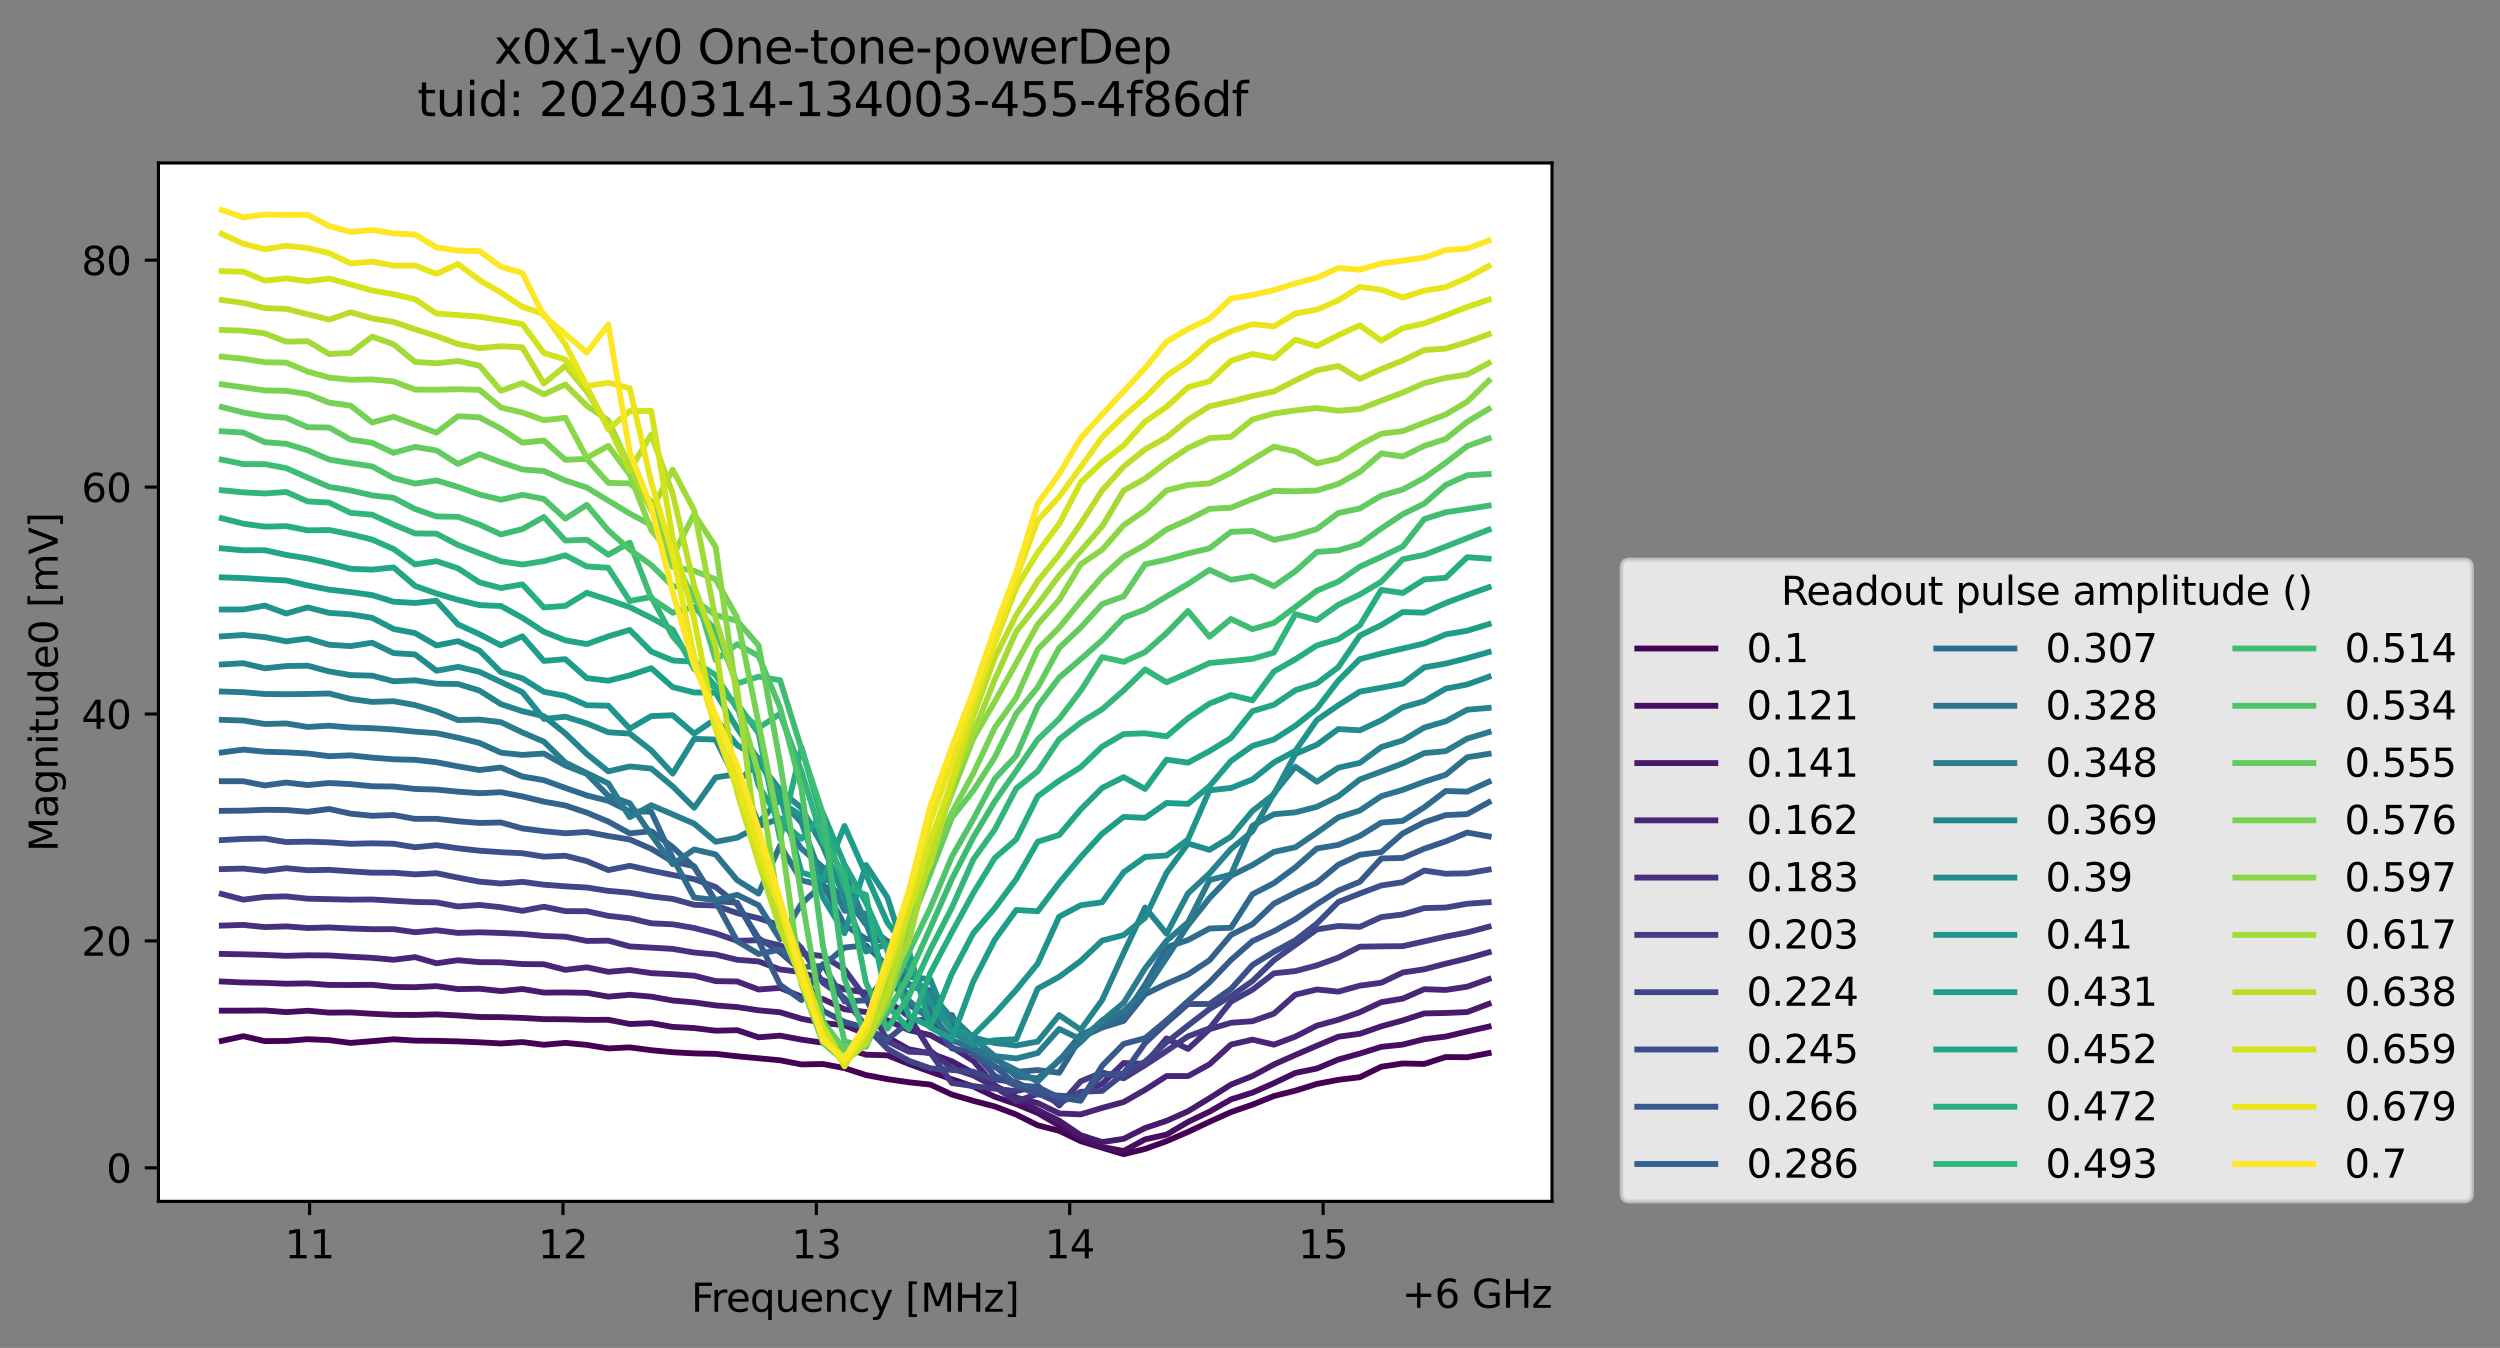<?xml version="1.0" encoding="utf-8" standalone="no"?>
<!DOCTYPE svg PUBLIC "-//W3C//DTD SVG 1.1//EN"
  "http://www.w3.org/Graphics/SVG/1.1/DTD/svg11.dtd">
<svg xmlns:xlink="http://www.w3.org/1999/xlink" width="640.663pt" height="345.428pt" viewBox="0 0 640.663 345.428" xmlns="http://www.w3.org/2000/svg" version="1.1">
 <rect x="0" y="0" width="640.663" height="345.428" fill="#808080" stroke="none"/>
 <defs>
  <style type="text/css">*{stroke-linejoin: round; stroke-linecap: butt}</style>
 </defs>
 <g id="figure_1">
  <g id="patch_1">
   <path d="M 0 345.428 
L 640.663 345.428 
L 640.663 -0 
L 0 -0 
L 0 345.428 
z
" style="fill: none; opacity: 0"/>
  </g>
  <g id="axes_1">
   <g id="patch_2">
    <path d="M 40.603 307.872 
L 397.723 307.872 
L 397.723 41.76 
L 40.603 41.76 
z
" style="fill: #ffffff"/>
   </g>
   <g id="matplotlib.axis_1">
    <g id="xtick_1">
     <g id="line2d_1">
      <defs>
       <path id="m03016f7b21" d="M 0 0 
L 0 3.5 
" style="stroke: #000000; stroke-width: 0.8"/>
      </defs>
      <g>
       <use xlink:href="#m03016f7b21" x="79.34" y="307.872" style="stroke: #000000; stroke-width: 0.8"/>
      </g>
     </g>
     <g id="text_1">
      <!-- 11 -->
      <g transform="translate(72.978 322.47) scale(0.1 -0.1)">
       <defs>
        <path id="DejaVuSans-31" d="M 794 531 
L 1825 531 
L 1825 4091 
L 703 3866 
L 703 4441 
L 1819 4666 
L 2450 4666 
L 2450 531 
L 3481 531 
L 3481 0 
L 794 0 
L 794 531 
z
" transform="scale(0.016)"/>
       </defs>
       <use xlink:href="#DejaVuSans-31"/>
       <use xlink:href="#DejaVuSans-31" x="63.623"/>
      </g>
     </g>
    </g>
    <g id="xtick_2">
     <g id="line2d_2">
      <g>
       <use xlink:href="#m03016f7b21" x="144.271" y="307.872" style="stroke: #000000; stroke-width: 0.8"/>
      </g>
     </g>
     <g id="text_2">
      <!-- 12 -->
      <g transform="translate(137.908 322.47) scale(0.1 -0.1)">
       <defs>
        <path id="DejaVuSans-32" d="M 1228 531 
L 3431 531 
L 3431 0 
L 469 0 
L 469 531 
Q 828 903 1448 1529 
Q 2069 2156 2228 2338 
Q 2531 2678 2651 2914 
Q 2772 3150 2772 3378 
Q 2772 3750 2511 3984 
Q 2250 4219 1831 4219 
Q 1534 4219 1204 4116 
Q 875 4013 500 3803 
L 500 4441 
Q 881 4594 1212 4672 
Q 1544 4750 1819 4750 
Q 2544 4750 2975 4387 
Q 3406 4025 3406 3419 
Q 3406 3131 3298 2873 
Q 3191 2616 2906 2266 
Q 2828 2175 2409 1742 
Q 1991 1309 1228 531 
z
" transform="scale(0.016)"/>
       </defs>
       <use xlink:href="#DejaVuSans-31"/>
       <use xlink:href="#DejaVuSans-32" x="63.623"/>
      </g>
     </g>
    </g>
    <g id="xtick_3">
     <g id="line2d_3">
      <g>
       <use xlink:href="#m03016f7b21" x="209.202" y="307.872" style="stroke: #000000; stroke-width: 0.8"/>
      </g>
     </g>
     <g id="text_3">
      <!-- 13 -->
      <g transform="translate(202.839 322.47) scale(0.1 -0.1)">
       <defs>
        <path id="DejaVuSans-33" d="M 2597 2516 
Q 3050 2419 3304 2112 
Q 3559 1806 3559 1356 
Q 3559 666 3084 287 
Q 2609 -91 1734 -91 
Q 1441 -91 1130 -33 
Q 819 25 488 141 
L 488 750 
Q 750 597 1062 519 
Q 1375 441 1716 441 
Q 2309 441 2620 675 
Q 2931 909 2931 1356 
Q 2931 1769 2642 2001 
Q 2353 2234 1838 2234 
L 1294 2234 
L 1294 2753 
L 1863 2753 
Q 2328 2753 2575 2939 
Q 2822 3125 2822 3475 
Q 2822 3834 2567 4026 
Q 2313 4219 1838 4219 
Q 1578 4219 1281 4162 
Q 984 4106 628 3988 
L 628 4550 
Q 988 4650 1302 4700 
Q 1616 4750 1894 4750 
Q 2613 4750 3031 4423 
Q 3450 4097 3450 3541 
Q 3450 3153 3228 2886 
Q 3006 2619 2597 2516 
z
" transform="scale(0.016)"/>
       </defs>
       <use xlink:href="#DejaVuSans-31"/>
       <use xlink:href="#DejaVuSans-33" x="63.623"/>
      </g>
     </g>
    </g>
    <g id="xtick_4">
     <g id="line2d_4">
      <g>
       <use xlink:href="#m03016f7b21" x="274.133" y="307.872" style="stroke: #000000; stroke-width: 0.8"/>
      </g>
     </g>
     <g id="text_4">
      <!-- 14 -->
      <g transform="translate(267.77 322.47) scale(0.1 -0.1)">
       <defs>
        <path id="DejaVuSans-34" d="M 2419 4116 
L 825 1625 
L 2419 1625 
L 2419 4116 
z
M 2253 4666 
L 3047 4666 
L 3047 1625 
L 3713 1625 
L 3713 1100 
L 3047 1100 
L 3047 0 
L 2419 0 
L 2419 1100 
L 313 1100 
L 313 1709 
L 2253 4666 
z
" transform="scale(0.016)"/>
       </defs>
       <use xlink:href="#DejaVuSans-31"/>
       <use xlink:href="#DejaVuSans-34" x="63.623"/>
      </g>
     </g>
    </g>
    <g id="xtick_5">
     <g id="line2d_5">
      <g>
       <use xlink:href="#m03016f7b21" x="339.064" y="307.872" style="stroke: #000000; stroke-width: 0.8"/>
      </g>
     </g>
     <g id="text_5">
      <!-- 15 -->
      <g transform="translate(332.701 322.47) scale(0.1 -0.1)">
       <defs>
        <path id="DejaVuSans-35" d="M 691 4666 
L 3169 4666 
L 3169 4134 
L 1269 4134 
L 1269 2991 
Q 1406 3038 1543 3061 
Q 1681 3084 1819 3084 
Q 2600 3084 3056 2656 
Q 3513 2228 3513 1497 
Q 3513 744 3044 326 
Q 2575 -91 1722 -91 
Q 1428 -91 1123 -41 
Q 819 9 494 109 
L 494 744 
Q 775 591 1075 516 
Q 1375 441 1709 441 
Q 2250 441 2565 725 
Q 2881 1009 2881 1497 
Q 2881 1984 2565 2268 
Q 2250 2553 1709 2553 
Q 1456 2553 1204 2497 
Q 953 2441 691 2322 
L 691 4666 
z
" transform="scale(0.016)"/>
       </defs>
       <use xlink:href="#DejaVuSans-31"/>
       <use xlink:href="#DejaVuSans-35" x="63.623"/>
      </g>
     </g>
    </g>
    <g id="text_6">
     <!-- Frequency [MHz] -->
     <g transform="translate(177.144 336.149) scale(0.1 -0.1)">
      <defs>
       <path id="DejaVuSans-46" d="M 628 4666 
L 3309 4666 
L 3309 4134 
L 1259 4134 
L 1259 2759 
L 3109 2759 
L 3109 2228 
L 1259 2228 
L 1259 0 
L 628 0 
L 628 4666 
z
" transform="scale(0.016)"/>
       <path id="DejaVuSans-72" d="M 2631 2963 
Q 2534 3019 2420 3045 
Q 2306 3072 2169 3072 
Q 1681 3072 1420 2755 
Q 1159 2438 1159 1844 
L 1159 0 
L 581 0 
L 581 3500 
L 1159 3500 
L 1159 2956 
Q 1341 3275 1631 3429 
Q 1922 3584 2338 3584 
Q 2397 3584 2469 3576 
Q 2541 3569 2628 3553 
L 2631 2963 
z
" transform="scale(0.016)"/>
       <path id="DejaVuSans-65" d="M 3597 1894 
L 3597 1613 
L 953 1613 
Q 991 1019 1311 708 
Q 1631 397 2203 397 
Q 2534 397 2845 478 
Q 3156 559 3463 722 
L 3463 178 
Q 3153 47 2828 -22 
Q 2503 -91 2169 -91 
Q 1331 -91 842 396 
Q 353 884 353 1716 
Q 353 2575 817 3079 
Q 1281 3584 2069 3584 
Q 2775 3584 3186 3129 
Q 3597 2675 3597 1894 
z
M 3022 2063 
Q 3016 2534 2758 2815 
Q 2500 3097 2075 3097 
Q 1594 3097 1305 2825 
Q 1016 2553 972 2059 
L 3022 2063 
z
" transform="scale(0.016)"/>
       <path id="DejaVuSans-71" d="M 947 1747 
Q 947 1113 1208 752 
Q 1469 391 1925 391 
Q 2381 391 2643 752 
Q 2906 1113 2906 1747 
Q 2906 2381 2643 2742 
Q 2381 3103 1925 3103 
Q 1469 3103 1208 2742 
Q 947 2381 947 1747 
z
M 2906 525 
Q 2725 213 2448 61 
Q 2172 -91 1784 -91 
Q 1150 -91 751 415 
Q 353 922 353 1747 
Q 353 2572 751 3078 
Q 1150 3584 1784 3584 
Q 2172 3584 2448 3432 
Q 2725 3281 2906 2969 
L 2906 3500 
L 3481 3500 
L 3481 -1331 
L 2906 -1331 
L 2906 525 
z
" transform="scale(0.016)"/>
       <path id="DejaVuSans-75" d="M 544 1381 
L 544 3500 
L 1119 3500 
L 1119 1403 
Q 1119 906 1312 657 
Q 1506 409 1894 409 
Q 2359 409 2629 706 
Q 2900 1003 2900 1516 
L 2900 3500 
L 3475 3500 
L 3475 0 
L 2900 0 
L 2900 538 
Q 2691 219 2414 64 
Q 2138 -91 1772 -91 
Q 1169 -91 856 284 
Q 544 659 544 1381 
z
M 1991 3584 
L 1991 3584 
z
" transform="scale(0.016)"/>
       <path id="DejaVuSans-6e" d="M 3513 2113 
L 3513 0 
L 2938 0 
L 2938 2094 
Q 2938 2591 2744 2837 
Q 2550 3084 2163 3084 
Q 1697 3084 1428 2787 
Q 1159 2491 1159 1978 
L 1159 0 
L 581 0 
L 581 3500 
L 1159 3500 
L 1159 2956 
Q 1366 3272 1645 3428 
Q 1925 3584 2291 3584 
Q 2894 3584 3203 3211 
Q 3513 2838 3513 2113 
z
" transform="scale(0.016)"/>
       <path id="DejaVuSans-63" d="M 3122 3366 
L 3122 2828 
Q 2878 2963 2633 3030 
Q 2388 3097 2138 3097 
Q 1578 3097 1268 2742 
Q 959 2388 959 1747 
Q 959 1106 1268 751 
Q 1578 397 2138 397 
Q 2388 397 2633 464 
Q 2878 531 3122 666 
L 3122 134 
Q 2881 22 2623 -34 
Q 2366 -91 2075 -91 
Q 1284 -91 818 406 
Q 353 903 353 1747 
Q 353 2603 823 3093 
Q 1294 3584 2113 3584 
Q 2378 3584 2631 3529 
Q 2884 3475 3122 3366 
z
" transform="scale(0.016)"/>
       <path id="DejaVuSans-79" d="M 2059 -325 
Q 1816 -950 1584 -1140 
Q 1353 -1331 966 -1331 
L 506 -1331 
L 506 -850 
L 844 -850 
Q 1081 -850 1212 -737 
Q 1344 -625 1503 -206 
L 1606 56 
L 191 3500 
L 800 3500 
L 1894 763 
L 2988 3500 
L 3597 3500 
L 2059 -325 
z
" transform="scale(0.016)"/>
       <path id="DejaVuSans-20" transform="scale(0.016)"/>
       <path id="DejaVuSans-5b" d="M 550 4863 
L 1875 4863 
L 1875 4416 
L 1125 4416 
L 1125 -397 
L 1875 -397 
L 1875 -844 
L 550 -844 
L 550 4863 
z
" transform="scale(0.016)"/>
       <path id="DejaVuSans-4d" d="M 628 4666 
L 1569 4666 
L 2759 1491 
L 3956 4666 
L 4897 4666 
L 4897 0 
L 4281 0 
L 4281 4097 
L 3078 897 
L 2444 897 
L 1241 4097 
L 1241 0 
L 628 0 
L 628 4666 
z
" transform="scale(0.016)"/>
       <path id="DejaVuSans-48" d="M 628 4666 
L 1259 4666 
L 1259 2753 
L 3553 2753 
L 3553 4666 
L 4184 4666 
L 4184 0 
L 3553 0 
L 3553 2222 
L 1259 2222 
L 1259 0 
L 628 0 
L 628 4666 
z
" transform="scale(0.016)"/>
       <path id="DejaVuSans-7a" d="M 353 3500 
L 3084 3500 
L 3084 2975 
L 922 459 
L 3084 459 
L 3084 0 
L 275 0 
L 275 525 
L 2438 3041 
L 353 3041 
L 353 3500 
z
" transform="scale(0.016)"/>
       <path id="DejaVuSans-5d" d="M 1947 4863 
L 1947 -844 
L 622 -844 
L 622 -397 
L 1369 -397 
L 1369 4416 
L 622 4416 
L 622 4863 
L 1947 4863 
z
" transform="scale(0.016)"/>
      </defs>
      <use xlink:href="#DejaVuSans-46"/>
      <use xlink:href="#DejaVuSans-72" x="50.27"/>
      <use xlink:href="#DejaVuSans-65" x="89.133"/>
      <use xlink:href="#DejaVuSans-71" x="150.656"/>
      <use xlink:href="#DejaVuSans-75" x="214.133"/>
      <use xlink:href="#DejaVuSans-65" x="277.512"/>
      <use xlink:href="#DejaVuSans-6e" x="339.035"/>
      <use xlink:href="#DejaVuSans-63" x="402.414"/>
      <use xlink:href="#DejaVuSans-79" x="457.395"/>
      <use xlink:href="#DejaVuSans-20" x="516.574"/>
      <use xlink:href="#DejaVuSans-5b" x="548.361"/>
      <use xlink:href="#DejaVuSans-4d" x="587.375"/>
      <use xlink:href="#DejaVuSans-48" x="673.654"/>
      <use xlink:href="#DejaVuSans-7a" x="748.85"/>
      <use xlink:href="#DejaVuSans-5d" x="801.34"/>
     </g>
    </g>
    <g id="text_7">
     <!-- +6 GHz -->
     <g transform="translate(359.286 335.149) scale(0.1 -0.1)">
      <defs>
       <path id="DejaVuSans-2b" d="M 2944 4013 
L 2944 2272 
L 4684 2272 
L 4684 1741 
L 2944 1741 
L 2944 0 
L 2419 0 
L 2419 1741 
L 678 1741 
L 678 2272 
L 2419 2272 
L 2419 4013 
L 2944 4013 
z
" transform="scale(0.016)"/>
       <path id="DejaVuSans-36" d="M 2113 2584 
Q 1688 2584 1439 2293 
Q 1191 2003 1191 1497 
Q 1191 994 1439 701 
Q 1688 409 2113 409 
Q 2538 409 2786 701 
Q 3034 994 3034 1497 
Q 3034 2003 2786 2293 
Q 2538 2584 2113 2584 
z
M 3366 4563 
L 3366 3988 
Q 3128 4100 2886 4159 
Q 2644 4219 2406 4219 
Q 1781 4219 1451 3797 
Q 1122 3375 1075 2522 
Q 1259 2794 1537 2939 
Q 1816 3084 2150 3084 
Q 2853 3084 3261 2657 
Q 3669 2231 3669 1497 
Q 3669 778 3244 343 
Q 2819 -91 2113 -91 
Q 1303 -91 875 529 
Q 447 1150 447 2328 
Q 447 3434 972 4092 
Q 1497 4750 2381 4750 
Q 2619 4750 2861 4703 
Q 3103 4656 3366 4563 
z
" transform="scale(0.016)"/>
       <path id="DejaVuSans-47" d="M 3809 666 
L 3809 1919 
L 2778 1919 
L 2778 2438 
L 4434 2438 
L 4434 434 
Q 4069 175 3628 42 
Q 3188 -91 2688 -91 
Q 1594 -91 976 548 
Q 359 1188 359 2328 
Q 359 3472 976 4111 
Q 1594 4750 2688 4750 
Q 3144 4750 3555 4637 
Q 3966 4525 4313 4306 
L 4313 3634 
Q 3963 3931 3569 4081 
Q 3175 4231 2741 4231 
Q 1884 4231 1454 3753 
Q 1025 3275 1025 2328 
Q 1025 1384 1454 906 
Q 1884 428 2741 428 
Q 3075 428 3337 486 
Q 3600 544 3809 666 
z
" transform="scale(0.016)"/>
      </defs>
      <use xlink:href="#DejaVuSans-2b"/>
      <use xlink:href="#DejaVuSans-36" x="83.789"/>
      <use xlink:href="#DejaVuSans-20" x="147.412"/>
      <use xlink:href="#DejaVuSans-47" x="179.199"/>
      <use xlink:href="#DejaVuSans-48" x="256.689"/>
      <use xlink:href="#DejaVuSans-7a" x="331.885"/>
     </g>
    </g>
   </g>
   <g id="matplotlib.axis_2">
    <g id="ytick_1">
     <g id="line2d_6">
      <defs>
       <path id="m9c7cc301c2" d="M 0 0 
L -3.5 0 
" style="stroke: #000000; stroke-width: 0.8"/>
      </defs>
      <g>
       <use xlink:href="#m9c7cc301c2" x="40.603" y="299.274" style="stroke: #000000; stroke-width: 0.8"/>
      </g>
     </g>
     <g id="text_8">
      <!-- 0 -->
      <g transform="translate(27.241 303.073) scale(0.1 -0.1)">
       <defs>
        <path id="DejaVuSans-30" d="M 2034 4250 
Q 1547 4250 1301 3770 
Q 1056 3291 1056 2328 
Q 1056 1369 1301 889 
Q 1547 409 2034 409 
Q 2525 409 2770 889 
Q 3016 1369 3016 2328 
Q 3016 3291 2770 3770 
Q 2525 4250 2034 4250 
z
M 2034 4750 
Q 2819 4750 3233 4129 
Q 3647 3509 3647 2328 
Q 3647 1150 3233 529 
Q 2819 -91 2034 -91 
Q 1250 -91 836 529 
Q 422 1150 422 2328 
Q 422 3509 836 4129 
Q 1250 4750 2034 4750 
z
" transform="scale(0.016)"/>
       </defs>
       <use xlink:href="#DejaVuSans-30"/>
      </g>
     </g>
    </g>
    <g id="ytick_2">
     <g id="line2d_7">
      <g>
       <use xlink:href="#m9c7cc301c2" x="40.603" y="241.125" style="stroke: #000000; stroke-width: 0.8"/>
      </g>
     </g>
     <g id="text_9">
      <!-- 20 -->
      <g transform="translate(20.878 244.924) scale(0.1 -0.1)">
       <use xlink:href="#DejaVuSans-32"/>
       <use xlink:href="#DejaVuSans-30" x="63.623"/>
      </g>
     </g>
    </g>
    <g id="ytick_3">
     <g id="line2d_8">
      <g>
       <use xlink:href="#m9c7cc301c2" x="40.603" y="182.976" style="stroke: #000000; stroke-width: 0.8"/>
      </g>
     </g>
     <g id="text_10">
      <!-- 40 -->
      <g transform="translate(20.878 186.775) scale(0.1 -0.1)">
       <use xlink:href="#DejaVuSans-34"/>
       <use xlink:href="#DejaVuSans-30" x="63.623"/>
      </g>
     </g>
    </g>
    <g id="ytick_4">
     <g id="line2d_9">
      <g>
       <use xlink:href="#m9c7cc301c2" x="40.603" y="124.827" style="stroke: #000000; stroke-width: 0.8"/>
      </g>
     </g>
     <g id="text_11">
      <!-- 60 -->
      <g transform="translate(20.878 128.626) scale(0.1 -0.1)">
       <use xlink:href="#DejaVuSans-36"/>
       <use xlink:href="#DejaVuSans-30" x="63.623"/>
      </g>
     </g>
    </g>
    <g id="ytick_5">
     <g id="line2d_10">
      <g>
       <use xlink:href="#m9c7cc301c2" x="40.603" y="66.678" style="stroke: #000000; stroke-width: 0.8"/>
      </g>
     </g>
     <g id="text_12">
      <!-- 80 -->
      <g transform="translate(20.878 70.477) scale(0.1 -0.1)">
       <defs>
        <path id="DejaVuSans-38" d="M 2034 2216 
Q 1584 2216 1326 1975 
Q 1069 1734 1069 1313 
Q 1069 891 1326 650 
Q 1584 409 2034 409 
Q 2484 409 2743 651 
Q 3003 894 3003 1313 
Q 3003 1734 2745 1975 
Q 2488 2216 2034 2216 
z
M 1403 2484 
Q 997 2584 770 2862 
Q 544 3141 544 3541 
Q 544 4100 942 4425 
Q 1341 4750 2034 4750 
Q 2731 4750 3128 4425 
Q 3525 4100 3525 3541 
Q 3525 3141 3298 2862 
Q 3072 2584 2669 2484 
Q 3125 2378 3379 2068 
Q 3634 1759 3634 1313 
Q 3634 634 3220 271 
Q 2806 -91 2034 -91 
Q 1263 -91 848 271 
Q 434 634 434 1313 
Q 434 1759 690 2068 
Q 947 2378 1403 2484 
z
M 1172 3481 
Q 1172 3119 1398 2916 
Q 1625 2713 2034 2713 
Q 2441 2713 2670 2916 
Q 2900 3119 2900 3481 
Q 2900 3844 2670 4047 
Q 2441 4250 2034 4250 
Q 1625 4250 1398 4047 
Q 1172 3844 1172 3481 
z
" transform="scale(0.016)"/>
       </defs>
       <use xlink:href="#DejaVuSans-38"/>
       <use xlink:href="#DejaVuSans-30" x="63.623"/>
      </g>
     </g>
    </g>
    <g id="text_13">
     <!-- Magnitude0 [mV] -->
     <g transform="translate(14.798 218.268) rotate(-90) scale(0.1 -0.1)">
      <defs>
       <path id="DejaVuSans-61" d="M 2194 1759 
Q 1497 1759 1228 1600 
Q 959 1441 959 1056 
Q 959 750 1161 570 
Q 1363 391 1709 391 
Q 2188 391 2477 730 
Q 2766 1069 2766 1631 
L 2766 1759 
L 2194 1759 
z
M 3341 1997 
L 3341 0 
L 2766 0 
L 2766 531 
Q 2569 213 2275 61 
Q 1981 -91 1556 -91 
Q 1019 -91 701 211 
Q 384 513 384 1019 
Q 384 1609 779 1909 
Q 1175 2209 1959 2209 
L 2766 2209 
L 2766 2266 
Q 2766 2663 2505 2880 
Q 2244 3097 1772 3097 
Q 1472 3097 1187 3025 
Q 903 2953 641 2809 
L 641 3341 
Q 956 3463 1253 3523 
Q 1550 3584 1831 3584 
Q 2591 3584 2966 3190 
Q 3341 2797 3341 1997 
z
" transform="scale(0.016)"/>
       <path id="DejaVuSans-67" d="M 2906 1791 
Q 2906 2416 2648 2759 
Q 2391 3103 1925 3103 
Q 1463 3103 1205 2759 
Q 947 2416 947 1791 
Q 947 1169 1205 825 
Q 1463 481 1925 481 
Q 2391 481 2648 825 
Q 2906 1169 2906 1791 
z
M 3481 434 
Q 3481 -459 3084 -895 
Q 2688 -1331 1869 -1331 
Q 1566 -1331 1297 -1286 
Q 1028 -1241 775 -1147 
L 775 -588 
Q 1028 -725 1275 -790 
Q 1522 -856 1778 -856 
Q 2344 -856 2625 -561 
Q 2906 -266 2906 331 
L 2906 616 
Q 2728 306 2450 153 
Q 2172 0 1784 0 
Q 1141 0 747 490 
Q 353 981 353 1791 
Q 353 2603 747 3093 
Q 1141 3584 1784 3584 
Q 2172 3584 2450 3431 
Q 2728 3278 2906 2969 
L 2906 3500 
L 3481 3500 
L 3481 434 
z
" transform="scale(0.016)"/>
       <path id="DejaVuSans-69" d="M 603 3500 
L 1178 3500 
L 1178 0 
L 603 0 
L 603 3500 
z
M 603 4863 
L 1178 4863 
L 1178 4134 
L 603 4134 
L 603 4863 
z
" transform="scale(0.016)"/>
       <path id="DejaVuSans-74" d="M 1172 4494 
L 1172 3500 
L 2356 3500 
L 2356 3053 
L 1172 3053 
L 1172 1153 
Q 1172 725 1289 603 
Q 1406 481 1766 481 
L 2356 481 
L 2356 0 
L 1766 0 
Q 1100 0 847 248 
Q 594 497 594 1153 
L 594 3053 
L 172 3053 
L 172 3500 
L 594 3500 
L 594 4494 
L 1172 4494 
z
" transform="scale(0.016)"/>
       <path id="DejaVuSans-64" d="M 2906 2969 
L 2906 4863 
L 3481 4863 
L 3481 0 
L 2906 0 
L 2906 525 
Q 2725 213 2448 61 
Q 2172 -91 1784 -91 
Q 1150 -91 751 415 
Q 353 922 353 1747 
Q 353 2572 751 3078 
Q 1150 3584 1784 3584 
Q 2172 3584 2448 3432 
Q 2725 3281 2906 2969 
z
M 947 1747 
Q 947 1113 1208 752 
Q 1469 391 1925 391 
Q 2381 391 2643 752 
Q 2906 1113 2906 1747 
Q 2906 2381 2643 2742 
Q 2381 3103 1925 3103 
Q 1469 3103 1208 2742 
Q 947 2381 947 1747 
z
" transform="scale(0.016)"/>
       <path id="DejaVuSans-6d" d="M 3328 2828 
Q 3544 3216 3844 3400 
Q 4144 3584 4550 3584 
Q 5097 3584 5394 3201 
Q 5691 2819 5691 2113 
L 5691 0 
L 5113 0 
L 5113 2094 
Q 5113 2597 4934 2840 
Q 4756 3084 4391 3084 
Q 3944 3084 3684 2787 
Q 3425 2491 3425 1978 
L 3425 0 
L 2847 0 
L 2847 2094 
Q 2847 2600 2669 2842 
Q 2491 3084 2119 3084 
Q 1678 3084 1418 2786 
Q 1159 2488 1159 1978 
L 1159 0 
L 581 0 
L 581 3500 
L 1159 3500 
L 1159 2956 
Q 1356 3278 1631 3431 
Q 1906 3584 2284 3584 
Q 2666 3584 2933 3390 
Q 3200 3197 3328 2828 
z
" transform="scale(0.016)"/>
       <path id="DejaVuSans-56" d="M 1831 0 
L 50 4666 
L 709 4666 
L 2188 738 
L 3669 4666 
L 4325 4666 
L 2547 0 
L 1831 0 
z
" transform="scale(0.016)"/>
      </defs>
      <use xlink:href="#DejaVuSans-4d"/>
      <use xlink:href="#DejaVuSans-61" x="86.279"/>
      <use xlink:href="#DejaVuSans-67" x="147.559"/>
      <use xlink:href="#DejaVuSans-6e" x="211.035"/>
      <use xlink:href="#DejaVuSans-69" x="274.414"/>
      <use xlink:href="#DejaVuSans-74" x="302.197"/>
      <use xlink:href="#DejaVuSans-75" x="341.406"/>
      <use xlink:href="#DejaVuSans-64" x="404.785"/>
      <use xlink:href="#DejaVuSans-65" x="468.262"/>
      <use xlink:href="#DejaVuSans-30" x="529.785"/>
      <use xlink:href="#DejaVuSans-20" x="593.408"/>
      <use xlink:href="#DejaVuSans-5b" x="625.195"/>
      <use xlink:href="#DejaVuSans-6d" x="664.209"/>
      <use xlink:href="#DejaVuSans-56" x="761.621"/>
      <use xlink:href="#DejaVuSans-5d" x="830.029"/>
     </g>
    </g>
   </g>
   <g id="line2d_11">
    <path d="M 56.836 266.741 
L 62.338 265.544 
L 67.841 266.797 
L 73.344 266.753 
L 78.846 266.313 
L 84.349 266.55 
L 89.852 267.261 
L 95.354 266.815 
L 100.857 266.33 
L 106.359 266.675 
L 111.862 266.728 
L 117.365 266.873 
L 122.867 267.104 
L 128.37 267.4 
L 133.873 267.05 
L 139.375 267.742 
L 144.878 267.253 
L 150.38 267.772 
L 155.883 268.676 
L 161.386 268.407 
L 166.888 269.133 
L 172.391 269.653 
L 177.893 269.946 
L 183.396 270.064 
L 188.899 270.683 
L 194.401 271.202 
L 199.904 271.715 
L 205.407 272.774 
L 210.909 272.669 
L 216.412 273.721 
L 221.914 275.503 
L 227.417 276.54 
L 232.92 277.347 
L 238.422 277.943 
L 243.925 280.495 
L 249.428 282.105 
L 254.93 283.547 
L 260.433 285.632 
L 265.935 288.377 
L 271.438 289.783 
L 276.941 292.432 
L 282.443 294.126 
L 287.946 295.776 
L 293.448 294.428 
L 298.951 292.435 
L 304.454 290.063 
L 309.956 287.467 
L 315.459 284.988 
L 320.962 283.082 
L 326.464 280.876 
L 331.967 279.497 
L 337.469 277.772 
L 342.972 276.722 
L 348.475 276.053 
L 353.977 273.361 
L 359.48 272.53 
L 364.983 272.651 
L 370.485 270.878 
L 375.988 270.939 
L 381.49 269.888 
" clip-path="url(#p3b0848ffda)" style="fill: none; stroke: #440154; stroke-width: 1.5; stroke-linecap: square"/>
   </g>
   <g id="line2d_12">
    <path d="M 56.836 258.997 
L 62.338 258.995 
L 67.841 258.949 
L 73.344 259.374 
L 78.846 259.013 
L 84.349 259.506 
L 89.852 259.449 
L 95.354 259.797 
L 100.857 260.063 
L 106.359 260.097 
L 111.862 259.942 
L 117.365 260.222 
L 122.867 260.613 
L 128.37 260.66 
L 133.873 260.854 
L 139.375 261.174 
L 144.878 261.203 
L 150.38 261.36 
L 155.883 261.337 
L 161.386 262.417 
L 166.888 262.191 
L 172.391 263.161 
L 177.893 263.455 
L 183.396 264.135 
L 188.899 263.997 
L 194.401 265.829 
L 199.904 265.402 
L 205.407 266.421 
L 210.909 267.229 
L 216.412 268.577 
L 221.914 270.279 
L 227.417 270.443 
L 232.92 272.648 
L 238.422 274.646 
L 243.925 276.579 
L 249.428 278.429 
L 254.93 281.058 
L 260.433 282.958 
L 265.935 285.233 
L 271.438 288.439 
L 276.941 291.766 
L 282.443 293.933 
L 287.946 294.959 
L 293.448 291.979 
L 298.951 290.755 
L 304.454 287.512 
L 309.956 284.873 
L 315.459 281.74 
L 320.962 280.002 
L 326.464 277.575 
L 331.967 274.95 
L 337.469 273.826 
L 342.972 271.518 
L 348.475 269.996 
L 353.977 268.271 
L 359.48 267.689 
L 364.983 266.306 
L 370.485 265.638 
L 375.988 264.333 
L 381.49 263.085 
" clip-path="url(#p3b0848ffda)" style="fill: none; stroke: #470d60; stroke-width: 1.5; stroke-linecap: square"/>
   </g>
   <g id="line2d_13">
    <path d="M 56.836 251.524 
L 62.338 251.775 
L 67.841 251.872 
L 73.344 252.098 
L 78.846 252.003 
L 84.349 252.403 
L 89.852 252.42 
L 95.354 252.376 
L 100.857 252.926 
L 106.359 252.984 
L 111.862 252.709 
L 117.365 253.469 
L 122.867 253.377 
L 128.37 253.986 
L 133.873 253.446 
L 139.375 254.366 
L 144.878 254.326 
L 150.38 254.432 
L 155.883 255.399 
L 161.386 254.927 
L 166.888 255.402 
L 172.391 256.399 
L 177.893 256.884 
L 183.396 257.658 
L 188.899 258.075 
L 194.401 258.906 
L 199.904 259.414 
L 205.407 261.078 
L 210.909 262.135 
L 216.412 262.762 
L 221.914 264.97 
L 227.417 265.826 
L 232.92 268.914 
L 238.422 269.923 
L 243.925 271.968 
L 249.428 274.993 
L 254.93 278.306 
L 260.433 281.335 
L 265.935 284.444 
L 271.438 287.208 
L 276.941 290.915 
L 282.443 292.681 
L 287.946 291.845 
L 293.448 289.069 
L 298.951 287.234 
L 304.454 284.781 
L 309.956 281.423 
L 315.459 277.936 
L 320.962 275.749 
L 326.464 272.783 
L 331.967 270.347 
L 337.469 267.982 
L 342.972 265.674 
L 348.475 264.921 
L 353.977 263.011 
L 359.48 261.5 
L 364.983 259.701 
L 370.485 259.592 
L 375.988 259.354 
L 381.49 257.27 
" clip-path="url(#p3b0848ffda)" style="fill: none; stroke: #481a6c; stroke-width: 1.5; stroke-linecap: square"/>
   </g>
   <g id="line2d_14">
    <path d="M 56.836 244.459 
L 62.338 244.554 
L 67.841 244.702 
L 73.344 244.95 
L 78.846 244.8 
L 84.349 244.847 
L 89.852 245.184 
L 95.354 245.456 
L 100.857 245.96 
L 106.359 245.281 
L 111.862 246.853 
L 117.365 246.071 
L 122.867 246.563 
L 128.37 246.604 
L 133.873 247.056 
L 139.375 247.106 
L 144.878 248.542 
L 150.38 247.891 
L 155.883 249.043 
L 161.386 248.568 
L 166.888 249.381 
L 172.391 249.653 
L 177.893 250.04 
L 183.396 251.427 
L 188.899 251.516 
L 194.401 253.574 
L 199.904 253.17 
L 205.407 255.412 
L 210.909 256.034 
L 216.412 258.642 
L 221.914 259.354 
L 227.417 261.474 
L 232.92 263.986 
L 238.422 265.266 
L 243.925 268.322 
L 249.428 271.861 
L 254.93 278.15 
L 260.433 281.28 
L 265.935 282.667 
L 271.438 285.341 
L 276.941 285.572 
L 282.443 283.914 
L 287.946 282.415 
L 293.448 279.282 
L 298.951 275.753 
L 304.454 275.766 
L 309.956 272.741 
L 315.459 267.687 
L 320.962 266.421 
L 326.464 267.707 
L 331.967 265.637 
L 337.469 262.837 
L 342.972 261.328 
L 348.475 259.401 
L 353.977 256.82 
L 359.48 255.913 
L 364.983 253.496 
L 370.485 253.687 
L 375.988 252.857 
L 381.49 250.903 
" clip-path="url(#p3b0848ffda)" style="fill: none; stroke: #482576; stroke-width: 1.5; stroke-linecap: square"/>
   </g>
   <g id="line2d_15">
    <path d="M 56.836 237.196 
L 62.338 237.024 
L 67.841 237.583 
L 73.344 237.4 
L 78.846 237.817 
L 84.349 237.667 
L 89.852 237.942 
L 95.354 238.122 
L 100.857 238.111 
L 106.359 238.894 
L 111.862 238.388 
L 117.365 239.076 
L 122.867 238.913 
L 128.37 239.086 
L 133.873 239.337 
L 139.375 239.849 
L 144.878 240.046 
L 150.38 241.131 
L 155.883 241.059 
L 161.386 242.538 
L 166.888 242.845 
L 172.391 243.171 
L 177.893 244.105 
L 183.396 244.612 
L 188.899 245.958 
L 194.401 246.385 
L 199.904 248.439 
L 205.407 249.123 
L 210.909 251.2 
L 216.412 253.545 
L 221.914 254.371 
L 227.417 256.508 
L 232.92 260.454 
L 238.422 269.281 
L 243.925 273.765 
L 249.428 275.599 
L 254.93 278.528 
L 260.433 282.207 
L 265.935 280.353 
L 271.438 281.258 
L 276.941 280.42 
L 282.443 277.738 
L 287.946 272.405 
L 293.448 272.622 
L 298.951 266.103 
L 304.454 268.811 
L 309.956 263.74 
L 315.459 262.1 
L 320.962 261.699 
L 326.464 259.758 
L 331.967 254.896 
L 337.469 253.574 
L 342.972 254.12 
L 348.475 252.592 
L 353.977 251.838 
L 359.48 249.215 
L 364.983 248.389 
L 370.485 246.952 
L 375.988 245.619 
L 381.49 244.056 
" clip-path="url(#p3b0848ffda)" style="fill: none; stroke: #46307e; stroke-width: 1.5; stroke-linecap: square"/>
   </g>
   <g id="line2d_16">
    <path d="M 56.836 229.101 
L 62.338 230.546 
L 67.841 229.861 
L 73.344 229.708 
L 78.846 230.303 
L 84.349 230.423 
L 89.852 230.552 
L 95.354 230.509 
L 100.857 230.823 
L 106.359 231.135 
L 111.862 231.249 
L 117.365 232.297 
L 122.867 231.904 
L 128.37 232.491 
L 133.873 233.419 
L 139.375 232.36 
L 144.878 233.491 
L 150.38 233.514 
L 155.883 234.706 
L 161.386 235.323 
L 166.888 236.61 
L 172.391 236.867 
L 177.893 237.821 
L 183.396 239.199 
L 188.899 241.093 
L 194.401 240.941 
L 199.904 242.277 
L 205.407 244.394 
L 210.909 245.008 
L 216.412 248.41 
L 221.914 255.862 
L 227.417 266.86 
L 232.92 269.523 
L 238.422 269.771 
L 243.925 277.542 
L 249.428 278.328 
L 254.93 278.999 
L 260.433 279.621 
L 265.935 278.239 
L 271.438 283.319 
L 276.941 277.096 
L 282.443 274.834 
L 287.946 276.338 
L 293.448 272.967 
L 298.951 269.336 
L 304.454 265.575 
L 309.956 263.533 
L 315.459 256.684 
L 320.962 253.626 
L 326.464 249.425 
L 331.967 248.845 
L 337.469 247.396 
L 342.972 245.393 
L 348.475 242.604 
L 353.977 242.515 
L 359.48 242.462 
L 364.983 241.25 
L 370.485 240.011 
L 375.988 238.958 
L 381.49 237.493 
" clip-path="url(#p3b0848ffda)" style="fill: none; stroke: #443b84; stroke-width: 1.5; stroke-linecap: square"/>
   </g>
   <g id="line2d_17">
    <path d="M 56.836 222.722 
L 62.338 222.589 
L 67.841 223.183 
L 73.344 222.491 
L 78.846 223.01 
L 84.349 222.909 
L 89.852 223.292 
L 95.354 223.638 
L 100.857 223.648 
L 106.359 224.065 
L 111.862 223.776 
L 117.365 224.907 
L 122.867 225.947 
L 128.37 226.411 
L 133.873 225.988 
L 139.375 226.719 
L 144.878 227.139 
L 150.38 227.448 
L 155.883 228.3 
L 161.386 228.784 
L 166.888 229.723 
L 172.391 230.349 
L 177.893 231.865 
L 183.396 232.061 
L 188.899 233.999 
L 194.401 235.315 
L 199.904 237.122 
L 205.407 242.987 
L 210.909 251.849 
L 216.412 255.787 
L 221.914 263.075 
L 227.417 268.762 
L 232.92 271.847 
L 238.422 273.77 
L 243.925 274.198 
L 249.428 274.65 
L 254.93 276.631 
L 260.433 277.342 
L 265.935 280.119 
L 271.438 282.723 
L 276.941 279.789 
L 282.443 279.553 
L 287.946 275.18 
L 293.448 272.069 
L 298.951 267.104 
L 304.454 262.792 
L 309.956 258.562 
L 315.459 255.279 
L 320.962 251.394 
L 326.464 246.076 
L 331.967 242.143 
L 337.469 238.173 
L 342.972 237.299 
L 348.475 237.522 
L 353.977 235.014 
L 359.48 234.337 
L 364.983 232.714 
L 370.485 232.573 
L 375.988 231.608 
L 381.49 231.201 
" clip-path="url(#p3b0848ffda)" style="fill: none; stroke: #404588; stroke-width: 1.5; stroke-linecap: square"/>
   </g>
   <g id="line2d_18">
    <path d="M 56.836 215.286 
L 62.338 214.982 
L 67.841 214.888 
L 73.344 215.79 
L 78.846 215.688 
L 84.349 215.858 
L 89.852 216.238 
L 95.354 216.112 
L 100.857 216.223 
L 106.359 217.129 
L 111.862 216.589 
L 117.365 217.387 
L 122.867 218.003 
L 128.37 218.388 
L 133.873 218.653 
L 139.375 219.534 
L 144.878 219.305 
L 150.38 220.683 
L 155.883 222.975 
L 161.386 221.871 
L 166.888 223.109 
L 172.391 224.223 
L 177.893 225.295 
L 183.396 227.316 
L 188.899 231.758 
L 194.401 240.449 
L 199.904 244.017 
L 205.407 248.854 
L 210.909 259.056 
L 216.412 261.892 
L 221.914 263.436 
L 227.417 266.429 
L 232.92 261.83 
L 238.422 261.017 
L 243.925 268.668 
L 249.428 269.6 
L 254.93 275.69 
L 260.433 278.196 
L 265.935 280.464 
L 271.438 280.78 
L 276.941 281.124 
L 282.443 275.375 
L 287.946 275.081 
L 293.448 267.292 
L 298.951 262.126 
L 304.454 257.302 
L 309.956 257.28 
L 315.459 253.43 
L 320.962 247.294 
L 326.464 243.921 
L 331.967 240.945 
L 337.469 236.67 
L 342.972 231.151 
L 348.475 228.981 
L 353.977 226.92 
L 359.48 226.068 
L 364.983 223.093 
L 370.485 223.905 
L 375.988 223.809 
L 381.49 222.86 
" clip-path="url(#p3b0848ffda)" style="fill: none; stroke: #3c4f8a; stroke-width: 1.5; stroke-linecap: square"/>
   </g>
   <g id="line2d_19">
    <path d="M 56.836 207.792 
L 62.338 207.744 
L 67.841 207.529 
L 73.344 207.585 
L 78.846 208.03 
L 84.349 207.313 
L 89.852 208.515 
L 95.354 209.057 
L 100.857 208.86 
L 106.359 209.842 
L 111.862 209.837 
L 117.365 210.459 
L 122.867 210.897 
L 128.37 210.772 
L 133.873 212.299 
L 139.375 213.009 
L 144.878 213.54 
L 150.38 213.204 
L 155.883 214.236 
L 161.386 215.134 
L 166.888 217.518 
L 172.391 220.804 
L 177.893 221.986 
L 183.396 230.932 
L 188.899 231.32 
L 194.401 241.11 
L 199.904 252.373 
L 205.407 256.29 
L 210.909 247.05 
L 216.412 256.64 
L 221.914 256.355 
L 227.417 250.045 
L 232.92 257.483 
L 238.422 260.852 
L 243.925 260.124 
L 249.428 270.466 
L 254.93 273.155 
L 260.433 278.066 
L 265.935 278.596 
L 271.438 281.287 
L 276.941 282.09 
L 282.443 273.11 
L 287.946 267.522 
L 293.448 266.047 
L 298.951 261.487 
L 304.454 256.547 
L 309.956 251.725 
L 315.459 245.998 
L 320.962 241.168 
L 326.464 238.624 
L 331.967 235.552 
L 337.469 231.719 
L 342.972 228.215 
L 348.475 225.978 
L 353.977 220 
L 359.48 219.861 
L 364.983 217.486 
L 370.485 215.622 
L 375.988 213.351 
L 381.49 214.341 
" clip-path="url(#p3b0848ffda)" style="fill: none; stroke: #38598c; stroke-width: 1.5; stroke-linecap: square"/>
   </g>
   <g id="line2d_20">
    <path d="M 56.836 200.189 
L 62.338 200.202 
L 67.841 201.286 
L 73.344 200.534 
L 78.846 201.184 
L 84.349 200.656 
L 89.852 200.942 
L 95.354 201.489 
L 100.857 201.559 
L 106.359 202.179 
L 111.862 202.345 
L 117.365 202.876 
L 122.867 203.27 
L 128.37 203.012 
L 133.873 204.094 
L 139.375 205.431 
L 144.878 206.421 
L 150.38 208.248 
L 155.883 210.543 
L 161.386 213.565 
L 166.888 213.004 
L 172.391 217.081 
L 177.893 222.2 
L 183.396 231.017 
L 188.899 241.187 
L 194.401 244.464 
L 199.904 243.335 
L 205.407 247.855 
L 210.909 247.513 
L 216.412 242.821 
L 221.914 242.252 
L 227.417 247.607 
L 232.92 252.266 
L 238.422 253.864 
L 243.925 263.845 
L 249.428 268.425 
L 254.93 273.486 
L 260.433 274.686 
L 265.935 274.217 
L 271.438 274.915 
L 276.941 265.896 
L 282.443 263.324 
L 287.946 261.618 
L 293.448 254.8 
L 298.951 252.099 
L 304.454 249.718 
L 309.956 246.077 
L 315.459 239.582 
L 320.962 236.828 
L 326.464 231.571 
L 331.967 228.773 
L 337.469 226.179 
L 342.972 221.596 
L 348.475 219.041 
L 353.977 218.364 
L 359.48 213.566 
L 364.983 210.727 
L 370.485 208.879 
L 375.988 208.635 
L 381.49 205.596 
" clip-path="url(#p3b0848ffda)" style="fill: none; stroke: #33628d; stroke-width: 1.5; stroke-linecap: square"/>
   </g>
   <g id="line2d_21">
    <path d="M 56.836 192.831 
L 62.338 192.095 
L 67.841 192.641 
L 73.344 192.795 
L 78.846 193.088 
L 84.349 193.787 
L 89.852 193.57 
L 95.354 194.152 
L 100.857 194.581 
L 106.359 194.719 
L 111.862 195.339 
L 117.365 196.393 
L 122.867 197.329 
L 128.37 196.681 
L 133.873 198.996 
L 139.375 199.93 
L 144.878 201.92 
L 150.38 203.839 
L 155.883 205.227 
L 161.386 207.942 
L 166.888 208.006 
L 172.391 219.875 
L 177.893 230.001 
L 183.396 230.665 
L 188.899 229.302 
L 194.401 231.981 
L 199.904 240.691 
L 205.407 231.569 
L 210.909 226.597 
L 216.412 237.043 
L 221.914 240.592 
L 227.417 241.152 
L 232.92 252.459 
L 238.422 254.487 
L 243.925 261.868 
L 249.428 268.664 
L 254.93 270.781 
L 260.433 275.921 
L 265.935 276.348 
L 271.438 271.832 
L 276.941 265.165 
L 282.443 262.8 
L 287.946 260.526 
L 293.448 252.319 
L 298.951 242.743 
L 304.454 240.897 
L 309.956 237.943 
L 315.459 237.746 
L 320.962 229.162 
L 326.464 226.311 
L 331.967 222.252 
L 337.469 217.437 
L 342.972 216.508 
L 348.475 214.219 
L 353.977 210.81 
L 359.48 210.361 
L 364.983 206.888 
L 370.485 202.707 
L 375.988 202.872 
L 381.49 200.348 
" clip-path="url(#p3b0848ffda)" style="fill: none; stroke: #2f6b8e; stroke-width: 1.5; stroke-linecap: square"/>
   </g>
   <g id="line2d_22">
    <path d="M 56.836 184.465 
L 62.338 184.652 
L 67.841 185.534 
L 73.344 185.4 
L 78.846 186.293 
L 84.349 185.974 
L 89.852 186.437 
L 95.354 186.61 
L 100.857 186.943 
L 106.359 187.508 
L 111.862 187.895 
L 117.365 189.043 
L 122.867 190.398 
L 128.37 192.881 
L 133.873 193.456 
L 139.375 193.111 
L 144.878 196.168 
L 150.38 198.33 
L 155.883 203.93 
L 161.386 205.854 
L 166.888 213.917 
L 172.391 221.468 
L 177.893 217.687 
L 183.396 218.972 
L 188.899 225.554 
L 194.401 228.998 
L 199.904 216.672 
L 205.407 225.614 
L 210.909 226.971 
L 216.412 229.387 
L 221.914 236.935 
L 227.417 241.232 
L 232.92 245.281 
L 238.422 259.365 
L 243.925 266.605 
L 249.428 268.669 
L 254.93 271.443 
L 260.433 274.265 
L 265.935 277.159 
L 271.438 271.573 
L 276.941 267.052 
L 282.443 261.498 
L 287.946 259.149 
L 293.448 253.747 
L 298.951 245.458 
L 304.454 237.087 
L 309.956 230.146 
L 315.459 224.409 
L 320.962 221.672 
L 326.464 218.306 
L 331.967 217.13 
L 337.469 213.38 
L 342.972 209.461 
L 348.475 207.702 
L 353.977 204.03 
L 359.48 202.412 
L 364.983 200.332 
L 370.485 198.556 
L 375.988 194.06 
L 381.49 193.195 
" clip-path="url(#p3b0848ffda)" style="fill: none; stroke: #2c738e; stroke-width: 1.5; stroke-linecap: square"/>
   </g>
   <g id="line2d_23">
    <path d="M 56.836 177.214 
L 62.338 177.388 
L 67.841 177.848 
L 73.344 177.901 
L 78.846 177.84 
L 84.349 177.721 
L 89.852 179.128 
L 95.354 179.871 
L 100.857 179.695 
L 106.359 180.691 
L 111.862 182.31 
L 117.365 184.531 
L 122.867 184.408 
L 128.37 185.073 
L 133.873 187.708 
L 139.375 190.054 
L 144.878 195.416 
L 150.38 198.11 
L 155.883 200.751 
L 161.386 209.42 
L 166.888 206.353 
L 172.391 208.692 
L 177.893 211.073 
L 183.396 215.727 
L 188.899 214.677 
L 194.401 211.735 
L 199.904 209.722 
L 205.407 217.507 
L 210.909 222.276 
L 216.412 233.351 
L 221.914 234.157 
L 227.417 242.531 
L 232.92 256.412 
L 238.422 261.357 
L 243.925 260.605 
L 249.428 266.074 
L 254.93 270.641 
L 260.433 271.248 
L 265.935 269.854 
L 271.438 263.69 
L 276.941 266.335 
L 282.443 261.591 
L 287.946 257 
L 293.448 248.161 
L 298.951 241.076 
L 304.454 236.35 
L 309.956 225.52 
L 315.459 224.115 
L 320.962 211.6 
L 326.464 208.662 
L 331.967 208.177 
L 337.469 206.75 
L 342.972 204.056 
L 348.475 199.756 
L 353.977 197.701 
L 359.48 195.644 
L 364.983 192.994 
L 370.485 192.492 
L 375.988 189.29 
L 381.49 187.633 
" clip-path="url(#p3b0848ffda)" style="fill: none; stroke: #297b8e; stroke-width: 1.5; stroke-linecap: square"/>
   </g>
   <g id="line2d_24">
    <path d="M 56.836 170.273 
L 62.338 169.965 
L 67.841 171.256 
L 73.344 170.687 
L 78.846 170.6 
L 84.349 172.068 
L 89.852 173.004 
L 95.354 173.153 
L 100.857 174.588 
L 106.359 174.335 
L 111.862 175.202 
L 117.365 175.285 
L 122.867 176.973 
L 128.37 180.451 
L 133.873 182.253 
L 139.375 183.538 
L 144.878 187.964 
L 150.38 193.225 
L 155.883 197.671 
L 161.386 196.414 
L 166.888 196.952 
L 172.391 201.527 
L 177.893 207 
L 183.396 199.235 
L 188.899 198.37 
L 194.401 210.842 
L 199.904 204.756 
L 205.407 210.862 
L 210.909 225.818 
L 216.412 223.938 
L 221.914 236.489 
L 227.417 251.252 
L 232.92 252.139 
L 238.422 254.589 
L 243.925 260.943 
L 249.428 265.849 
L 254.93 267.281 
L 260.433 267.911 
L 265.935 266.919 
L 271.438 260.135 
L 276.941 263.893 
L 282.443 256.275 
L 287.946 244.24 
L 293.448 232.567 
L 298.951 239.289 
L 304.454 228.922 
L 309.956 223.809 
L 315.459 217.555 
L 320.962 213.024 
L 326.464 203.302 
L 331.967 196.474 
L 337.469 200.332 
L 342.972 196.727 
L 348.475 195.507 
L 353.977 191.439 
L 359.48 189.739 
L 364.983 186.45 
L 370.485 184.846 
L 375.988 181.874 
L 381.49 181.408 
" clip-path="url(#p3b0848ffda)" style="fill: none; stroke: #25838e; stroke-width: 1.5; stroke-linecap: square"/>
   </g>
   <g id="line2d_25">
    <path d="M 56.836 163.078 
L 62.338 162.73 
L 67.841 163.268 
L 73.344 164.347 
L 78.846 163.641 
L 84.349 165.229 
L 89.852 165.577 
L 95.354 164.709 
L 100.857 167.364 
L 106.359 167.711 
L 111.862 171.882 
L 117.365 170.895 
L 122.867 172.173 
L 128.37 174.772 
L 133.873 177.378 
L 139.375 184.238 
L 144.878 183.662 
L 150.38 185.39 
L 155.883 187.652 
L 161.386 187.99 
L 166.888 192.288 
L 172.391 198.25 
L 177.893 189.348 
L 183.396 189.522 
L 188.899 200.468 
L 194.401 195.386 
L 199.904 202.397 
L 205.407 207.089 
L 210.909 216.908 
L 216.412 230.137 
L 221.914 243.859 
L 227.417 241.914 
L 232.92 250.279 
L 238.422 250.985 
L 243.925 264.544 
L 249.428 267.707 
L 254.93 266.582 
L 260.433 266.307 
L 265.935 253.349 
L 271.438 250.322 
L 276.941 246.265 
L 282.443 241.033 
L 287.946 239.631 
L 293.448 235.192 
L 298.951 223.663 
L 304.454 216.168 
L 309.956 217.791 
L 315.459 214.419 
L 320.962 207.815 
L 326.464 203.54 
L 331.967 193.214 
L 337.469 190.851 
L 342.972 186.824 
L 348.475 187.159 
L 353.977 184.575 
L 359.48 181.246 
L 364.983 179.676 
L 370.485 176.476 
L 375.988 175.411 
L 381.49 173.44 
" clip-path="url(#p3b0848ffda)" style="fill: none; stroke: #228c8d; stroke-width: 1.5; stroke-linecap: square"/>
   </g>
   <g id="line2d_26">
    <path d="M 56.836 156.207 
L 62.338 156.187 
L 67.841 155.198 
L 73.344 157.228 
L 78.846 155.657 
L 84.349 157.057 
L 89.852 157.439 
L 95.354 158.328 
L 100.857 161.179 
L 106.359 162.239 
L 111.862 165.401 
L 117.365 164.316 
L 122.867 166.722 
L 128.37 172.239 
L 133.873 173.836 
L 139.375 177.284 
L 144.878 178.344 
L 150.38 180.728 
L 155.883 180.849 
L 161.386 186.724 
L 166.888 183.516 
L 172.391 183.292 
L 177.893 188.025 
L 183.396 184.219 
L 188.899 190.949 
L 194.401 194.209 
L 199.904 205.481 
L 205.407 209.092 
L 210.909 230.043 
L 216.412 239.158 
L 221.914 221.66 
L 227.417 229.977 
L 232.92 247.454 
L 238.422 256.919 
L 243.925 263.97 
L 249.428 265.325 
L 254.93 259.78 
L 260.433 253.646 
L 265.935 246.934 
L 271.438 234.903 
L 276.941 231.98 
L 282.443 231.217 
L 287.946 223.533 
L 293.448 219.605 
L 298.951 219.235 
L 304.454 215.107 
L 309.956 202.526 
L 315.459 201.926 
L 320.962 199.747 
L 326.464 195.381 
L 331.967 192.416 
L 337.469 184.511 
L 342.972 180.716 
L 348.475 177.253 
L 353.977 176.254 
L 359.48 175.179 
L 364.983 171.02 
L 370.485 170.052 
L 375.988 168.673 
L 381.49 167.107 
" clip-path="url(#p3b0848ffda)" style="fill: none; stroke: #1f948c; stroke-width: 1.5; stroke-linecap: square"/>
   </g>
   <g id="line2d_27">
    <path d="M 56.836 147.961 
L 62.338 148.138 
L 67.841 148.487 
L 73.344 148.752 
L 78.846 150.031 
L 84.349 151.118 
L 89.852 151.74 
L 95.354 152.505 
L 100.857 154.202 
L 106.359 154.527 
L 111.862 153.961 
L 117.365 160.02 
L 122.867 162.526 
L 128.37 165.377 
L 133.873 163.075 
L 139.375 169.373 
L 144.878 168.916 
L 150.38 173.782 
L 155.883 174.441 
L 161.386 173.061 
L 166.888 171.23 
L 172.391 176.089 
L 177.893 177.453 
L 183.396 177.526 
L 188.899 186.607 
L 194.401 194.644 
L 199.904 203.905 
L 205.407 223.596 
L 210.909 225.231 
L 216.412 211.67 
L 221.914 224.071 
L 227.417 236.476 
L 232.92 243.634 
L 238.422 263.294 
L 243.925 266.29 
L 249.428 251.494 
L 254.93 240.81 
L 260.433 233.193 
L 265.935 233.524 
L 271.438 226.249 
L 276.941 219.66 
L 282.443 213.64 
L 287.946 209.344 
L 293.448 209.591 
L 298.951 205.78 
L 304.454 206.002 
L 309.956 201.464 
L 315.459 195 
L 320.962 191.148 
L 326.464 189.496 
L 331.967 185.972 
L 337.469 181.593 
L 342.972 174.425 
L 348.475 168.919 
L 353.977 167.46 
L 359.48 166.188 
L 364.983 164.899 
L 370.485 162.563 
L 375.988 161.633 
L 381.49 159.957 
" clip-path="url(#p3b0848ffda)" style="fill: none; stroke: #1e9d89; stroke-width: 1.5; stroke-linecap: square"/>
   </g>
   <g id="line2d_28">
    <path d="M 56.836 140.527 
L 62.338 141.033 
L 67.841 140.993 
L 73.344 142.208 
L 78.846 143.091 
L 84.349 144.33 
L 89.852 145.766 
L 95.354 145.976 
L 100.857 145.412 
L 106.359 150.147 
L 111.862 152.099 
L 117.365 153.737 
L 122.867 155.065 
L 128.37 155.309 
L 133.873 158.327 
L 139.375 161.906 
L 144.878 164.089 
L 150.38 165.061 
L 155.883 163.082 
L 161.386 161.418 
L 166.888 166.965 
L 172.391 169.258 
L 177.893 169.589 
L 183.396 175.946 
L 188.899 180.462 
L 194.401 201.307 
L 199.904 210.329 
L 205.407 214.949 
L 210.909 208.385 
L 216.412 221.528 
L 221.914 231.311 
L 227.417 243.676 
L 232.92 260.322 
L 238.422 263.138 
L 243.925 249.556 
L 249.428 239.137 
L 254.93 232.713 
L 260.433 225.271 
L 265.935 215.703 
L 271.438 213.971 
L 276.941 207.437 
L 282.443 201.916 
L 287.946 199.156 
L 293.448 202.183 
L 298.951 194.667 
L 304.454 195.432 
L 309.956 192.48 
L 315.459 189.106 
L 320.962 182.246 
L 326.464 180.61 
L 331.967 176.877 
L 337.469 175.129 
L 342.972 170.974 
L 348.475 162.888 
L 353.977 160.182 
L 359.48 156.851 
L 364.983 156.998 
L 370.485 154.526 
L 375.988 152.458 
L 381.49 150.497 
" clip-path="url(#p3b0848ffda)" style="fill: none; stroke: #21a585; stroke-width: 1.5; stroke-linecap: square"/>
   </g>
   <g id="line2d_29">
    <path d="M 56.836 132.815 
L 62.338 134.2 
L 67.841 134.959 
L 73.344 134.827 
L 78.846 135.904 
L 84.349 135.824 
L 89.852 136.919 
L 95.354 138.274 
L 100.857 140.698 
L 106.359 144.639 
L 111.862 143.811 
L 117.365 145.641 
L 122.867 149.239 
L 128.37 150.693 
L 133.873 149.754 
L 139.375 155.664 
L 144.878 155.266 
L 150.38 151.915 
L 155.883 153.704 
L 161.386 155.603 
L 166.888 158.33 
L 172.391 161.347 
L 177.893 171.451 
L 183.396 176.487 
L 188.899 180.325 
L 194.401 187.897 
L 199.904 214.989 
L 205.407 191.563 
L 210.909 210.767 
L 216.412 227.262 
L 221.914 229.318 
L 227.417 257.658 
L 232.92 263.729 
L 238.422 249.293 
L 243.925 238.921 
L 249.428 228.852 
L 254.93 219.87 
L 260.433 215.087 
L 265.935 204.056 
L 271.438 200.044 
L 276.941 196.597 
L 282.443 191.315 
L 287.946 188.115 
L 293.448 187.922 
L 298.951 188.706 
L 304.454 184.036 
L 309.956 180.304 
L 315.459 178.101 
L 320.962 179.477 
L 326.464 172.074 
L 331.967 168.945 
L 337.469 165.402 
L 342.972 163.787 
L 348.475 160.277 
L 353.977 151.162 
L 359.48 151.961 
L 364.983 148.492 
L 370.485 148.074 
L 375.988 142.792 
L 381.49 143.169 
" clip-path="url(#p3b0848ffda)" style="fill: none; stroke: #26ad81; stroke-width: 1.5; stroke-linecap: square"/>
   </g>
   <g id="line2d_30">
    <path d="M 56.836 125.629 
L 62.338 126.165 
L 67.841 126.459 
L 73.344 126.074 
L 78.846 128.503 
L 84.349 128.793 
L 89.852 131.434 
L 95.354 131.902 
L 100.857 134.426 
L 106.359 136.708 
L 111.862 136.76 
L 117.365 139.646 
L 122.867 141.78 
L 128.37 143.832 
L 133.873 144.67 
L 139.375 143.801 
L 144.878 142.303 
L 150.38 145.156 
L 155.883 145.496 
L 161.386 154.017 
L 166.888 152.963 
L 172.391 163.078 
L 177.893 169.501 
L 183.396 173.023 
L 188.899 181.682 
L 194.401 186.549 
L 199.904 182.923 
L 205.407 197.679 
L 210.909 215.653 
L 216.412 224.204 
L 221.914 251.802 
L 227.417 263.603 
L 232.92 255.266 
L 238.422 243.332 
L 243.925 232.618 
L 249.428 220.252 
L 254.93 212.565 
L 260.433 202.045 
L 265.935 197.651 
L 271.438 189.462 
L 276.941 185.174 
L 282.443 181.756 
L 287.946 176.929 
L 293.448 171.555 
L 298.951 174.844 
L 304.454 172.449 
L 309.956 169.904 
L 315.459 169.396 
L 320.962 168.842 
L 326.464 167.223 
L 331.967 157.38 
L 337.469 158.911 
L 342.972 154.985 
L 348.475 152.34 
L 353.977 149.061 
L 359.48 143.317 
L 364.983 142.21 
L 370.485 140.067 
L 375.988 137.893 
L 381.49 135.749 
" clip-path="url(#p3b0848ffda)" style="fill: none; stroke: #31b57b; stroke-width: 1.5; stroke-linecap: square"/>
   </g>
   <g id="line2d_31">
    <path d="M 56.836 117.787 
L 62.338 118.928 
L 67.841 118.938 
L 73.344 119.961 
L 78.846 122.395 
L 84.349 124.763 
L 89.852 125.68 
L 95.354 126.952 
L 100.857 127.588 
L 106.359 130.441 
L 111.862 132.349 
L 117.365 132.436 
L 122.867 134.43 
L 128.37 136.957 
L 133.873 135.577 
L 139.375 132.495 
L 144.878 138.525 
L 150.38 138.314 
L 155.883 142.166 
L 161.386 139.061 
L 166.888 153.313 
L 172.391 157.003 
L 177.893 155.511 
L 183.396 161.487 
L 188.899 175.171 
L 194.401 173.397 
L 199.904 174.316 
L 205.407 192.006 
L 210.909 208.608 
L 216.412 250.84 
L 221.914 265.948 
L 227.417 259.568 
L 232.92 249.972 
L 238.422 237.763 
L 243.925 225.283 
L 249.428 214.584 
L 254.93 205.37 
L 260.433 197.522 
L 265.935 189.514 
L 271.438 184.222 
L 276.941 177.009 
L 282.443 168.392 
L 287.946 169.603 
L 293.448 167.116 
L 298.951 162.218 
L 304.454 156.581 
L 309.956 163.174 
L 315.459 158.614 
L 320.962 161.248 
L 326.464 159.628 
L 331.967 155.548 
L 337.469 151.369 
L 342.972 149.041 
L 348.475 145.216 
L 353.977 142.705 
L 359.48 140.054 
L 364.983 133.023 
L 370.485 131.282 
L 375.988 130.437 
L 381.49 129.589 
" clip-path="url(#p3b0848ffda)" style="fill: none; stroke: #3fbc73; stroke-width: 1.5; stroke-linecap: square"/>
   </g>
   <g id="line2d_32">
    <path d="M 56.836 110.525 
L 62.338 110.849 
L 67.841 113.306 
L 73.344 113.727 
L 78.846 115.396 
L 84.349 117.767 
L 89.852 118.697 
L 95.354 119.512 
L 100.857 122.528 
L 106.359 123.918 
L 111.862 123.123 
L 117.365 124.782 
L 122.867 126.723 
L 128.37 128.066 
L 133.873 126.81 
L 139.375 127.876 
L 144.878 132.915 
L 150.38 129.381 
L 155.883 135.92 
L 161.386 140.837 
L 166.888 144.775 
L 172.391 150.209 
L 177.893 150.948 
L 183.396 169.139 
L 188.899 165.096 
L 194.401 168.104 
L 199.904 181.329 
L 205.407 202.125 
L 210.909 242.466 
L 216.412 266.878 
L 221.914 268.233 
L 227.417 256.056 
L 232.92 243.983 
L 238.422 232.613 
L 243.925 219.556 
L 249.428 209.912 
L 254.93 199.571 
L 260.433 193.637 
L 265.935 180.981 
L 271.438 173.64 
L 276.941 168.94 
L 282.443 164.05 
L 287.946 158.28 
L 293.448 156.184 
L 298.951 152.827 
L 304.454 149.649 
L 309.956 146.032 
L 315.459 148.587 
L 320.962 147.669 
L 326.464 150.226 
L 331.967 146.4 
L 337.469 141.445 
L 342.972 141.04 
L 348.475 139.401 
L 353.977 135.428 
L 359.48 131.776 
L 364.983 129.063 
L 370.485 124.276 
L 375.988 121.79 
L 381.49 121.48 
" clip-path="url(#p3b0848ffda)" style="fill: none; stroke: #50c46a; stroke-width: 1.5; stroke-linecap: square"/>
   </g>
   <g id="line2d_33">
    <path d="M 56.836 104.297 
L 62.338 105.717 
L 67.841 106.668 
L 73.344 107.071 
L 78.846 109.479 
L 84.349 109.561 
L 89.852 112.654 
L 95.354 113.469 
L 100.857 116.05 
L 106.359 114.529 
L 111.862 115.437 
L 117.365 118.9 
L 122.867 116.385 
L 128.37 118.47 
L 133.873 120.316 
L 139.375 120.72 
L 144.878 123.13 
L 150.38 124.948 
L 155.883 128.29 
L 161.386 131.621 
L 166.888 134.557 
L 172.391 142.556 
L 177.893 153.74 
L 183.396 157.655 
L 188.899 159.076 
L 194.401 165.418 
L 199.904 195.382 
L 205.407 229.878 
L 210.909 261.808 
L 216.412 268.962 
L 221.914 267.592 
L 227.417 253.108 
L 232.92 237.696 
L 238.422 223.767 
L 243.925 209.57 
L 249.428 202.61 
L 254.93 194.075 
L 260.433 182.874 
L 265.935 176.131 
L 271.438 166.041 
L 276.941 160.823 
L 282.443 154.795 
L 287.946 152.834 
L 293.448 144.606 
L 298.951 143.4 
L 304.454 141.824 
L 309.956 140.514 
L 315.459 136.29 
L 320.962 136.08 
L 326.464 138.343 
L 331.967 137.24 
L 337.469 135.571 
L 342.972 131.469 
L 348.475 130.298 
L 353.977 127.016 
L 359.48 125.434 
L 364.983 122.477 
L 370.485 118.597 
L 375.988 114.338 
L 381.49 112.349 
" clip-path="url(#p3b0848ffda)" style="fill: none; stroke: #63cb5f; stroke-width: 1.5; stroke-linecap: square"/>
   </g>
   <g id="line2d_34">
    <path d="M 56.836 98.504 
L 62.338 99.26 
L 67.841 100.047 
L 73.344 100.161 
L 78.846 100.998 
L 84.349 103.184 
L 89.852 103.963 
L 95.354 108.265 
L 100.857 106.804 
L 106.359 108.847 
L 111.862 110.877 
L 117.365 106.666 
L 122.867 106.958 
L 128.37 109.851 
L 133.873 113.437 
L 139.375 112.891 
L 144.878 117.827 
L 150.38 117.615 
L 155.883 123.74 
L 161.386 123.88 
L 166.888 128.528 
L 172.391 145.29 
L 177.893 146.298 
L 183.396 148.459 
L 188.899 158.24 
L 194.401 185.433 
L 199.904 212.831 
L 205.407 252.305 
L 210.909 267.335 
L 216.412 271.974 
L 221.914 267.673 
L 227.417 251.24 
L 232.92 238.84 
L 238.422 220.552 
L 243.925 208.233 
L 249.428 198.195 
L 254.93 186.475 
L 260.433 178.761 
L 265.935 166.398 
L 271.438 160.819 
L 276.941 154.081 
L 282.443 147.773 
L 287.946 142.726 
L 293.448 139.628 
L 298.951 135.666 
L 304.454 133.221 
L 309.956 130.396 
L 315.459 130.112 
L 320.962 127.864 
L 326.464 125.803 
L 331.967 125.895 
L 337.469 125.698 
L 342.972 124.012 
L 348.475 120.926 
L 353.977 116.198 
L 359.48 116.972 
L 364.983 114.272 
L 370.485 112.495 
L 375.988 108.098 
L 381.49 104.804 
" clip-path="url(#p3b0848ffda)" style="fill: none; stroke: #77d153; stroke-width: 1.5; stroke-linecap: square"/>
   </g>
   <g id="line2d_35">
    <path d="M 56.836 91.406 
L 62.338 91.936 
L 67.841 92.827 
L 73.344 92.921 
L 78.846 95.217 
L 84.349 96.763 
L 89.852 97.315 
L 95.354 97.232 
L 100.857 97.764 
L 106.359 99.843 
L 111.862 99.883 
L 117.365 99.734 
L 122.867 99.914 
L 128.37 104.436 
L 133.873 105.723 
L 139.375 107.699 
L 144.878 107.059 
L 150.38 117.323 
L 155.883 114.253 
L 161.386 121.657 
L 166.888 135.844 
L 172.391 142.464 
L 177.893 131.733 
L 183.396 140.161 
L 188.899 179.042 
L 194.401 198.349 
L 199.904 234.707 
L 205.407 251.834 
L 210.909 265.134 
L 216.412 271.076 
L 221.914 267.567 
L 227.417 257.402 
L 232.92 238.478 
L 238.422 217.646 
L 243.925 203.315 
L 249.428 189.264 
L 254.93 179.782 
L 260.433 169.925 
L 265.935 159.985 
L 271.438 153.759 
L 276.941 144.61 
L 282.443 140.874 
L 287.946 134.596 
L 293.448 130.81 
L 298.951 125.67 
L 304.454 124.277 
L 309.956 123.874 
L 315.459 121.176 
L 320.962 117.762 
L 326.464 114.462 
L 331.967 115.669 
L 337.469 118.763 
L 342.972 117.476 
L 348.475 113.982 
L 353.977 111.141 
L 359.48 110.477 
L 364.983 108.328 
L 370.485 106.219 
L 375.988 102.952 
L 381.49 97.584 
" clip-path="url(#p3b0848ffda)" style="fill: none; stroke: #8bd646; stroke-width: 1.5; stroke-linecap: square"/>
   </g>
   <g id="line2d_36">
    <path d="M 56.836 84.561 
L 62.338 84.748 
L 67.841 85.437 
L 73.344 87.559 
L 78.846 87.435 
L 84.349 90.733 
L 89.852 90.45 
L 95.354 86.259 
L 100.857 88.226 
L 106.359 92.734 
L 111.862 93.097 
L 117.365 92.507 
L 122.867 93.702 
L 128.37 100.135 
L 133.873 98.171 
L 139.375 101.073 
L 144.878 98.533 
L 150.38 103.992 
L 155.883 107.727 
L 161.386 119.611 
L 166.888 130.835 
L 172.391 120.372 
L 177.893 130.776 
L 183.396 158.622 
L 188.899 176.342 
L 194.401 218.889 
L 199.904 237.29 
L 205.407 251.344 
L 210.909 265.706 
L 216.412 271.943 
L 221.914 267.302 
L 227.417 253.045 
L 232.92 241.3 
L 238.422 218.752 
L 243.925 200.12 
L 249.428 187.934 
L 254.93 174.166 
L 260.433 161.847 
L 265.935 154.864 
L 271.438 147.483 
L 276.941 141.166 
L 282.443 134.867 
L 287.946 125.714 
L 293.448 122.648 
L 298.951 118.458 
L 304.454 114.799 
L 309.956 112.278 
L 315.459 111.947 
L 320.962 107.503 
L 326.464 105.957 
L 331.967 105.166 
L 337.469 104.561 
L 342.972 105.255 
L 348.475 104.81 
L 353.977 102.681 
L 359.48 100.603 
L 364.983 98.189 
L 370.485 96.829 
L 375.988 95.976 
L 381.49 93.055 
" clip-path="url(#p3b0848ffda)" style="fill: none; stroke: #a2da37; stroke-width: 1.5; stroke-linecap: square"/>
   </g>
   <g id="line2d_37">
    <path d="M 56.836 76.9 
L 62.338 77.635 
L 67.841 78.959 
L 73.344 79.152 
L 78.846 80.515 
L 84.349 81.896 
L 89.852 80.018 
L 95.354 81.6 
L 100.857 82.505 
L 106.359 84.382 
L 111.862 86.132 
L 117.365 88.171 
L 122.867 89.227 
L 128.37 88.728 
L 133.873 89.012 
L 139.375 98.295 
L 144.878 93.743 
L 150.38 100.353 
L 155.883 109.096 
L 161.386 120.512 
L 166.888 111.347 
L 172.391 126.505 
L 177.893 150.172 
L 183.396 165.505 
L 188.899 203.046 
L 194.401 221.059 
L 199.904 238.027 
L 205.407 250.578 
L 210.909 262.983 
L 216.412 272.12 
L 221.914 267.313 
L 227.417 254.963 
L 232.92 233.217 
L 238.422 221.392 
L 243.925 201.469 
L 249.428 183.527 
L 254.93 168.592 
L 260.433 157.597 
L 265.935 148.95 
L 271.438 142.154 
L 276.941 134.216 
L 282.443 125.655 
L 287.946 119.557 
L 293.448 115.147 
L 298.951 112.074 
L 304.454 107.558 
L 309.956 104.115 
L 315.459 102.883 
L 320.962 101.497 
L 326.464 100.302 
L 331.967 97.491 
L 337.469 94.888 
L 342.972 93.781 
L 348.475 97.091 
L 353.977 94.586 
L 359.48 92.395 
L 364.983 89.706 
L 370.485 89.347 
L 375.988 87.643 
L 381.49 85.668 
" clip-path="url(#p3b0848ffda)" style="fill: none; stroke: #bade28; stroke-width: 1.5; stroke-linecap: square"/>
   </g>
   <g id="line2d_38">
    <path d="M 56.836 69.48 
L 62.338 69.64 
L 67.841 71.909 
L 73.344 71.343 
L 78.846 72.063 
L 84.349 71.386 
L 89.852 72.892 
L 95.354 74.443 
L 100.857 75.401 
L 106.359 76.713 
L 111.862 80.349 
L 117.365 80.738 
L 122.867 81.16 
L 128.37 82.077 
L 133.873 83.075 
L 139.375 90.457 
L 144.878 92.119 
L 150.38 99.127 
L 155.883 110.015 
L 161.386 105.361 
L 166.888 105.312 
L 172.391 137.952 
L 177.893 158.647 
L 183.396 186.827 
L 188.899 202.338 
L 194.401 220.456 
L 199.904 232.433 
L 205.407 246.667 
L 210.909 263.538 
L 216.412 273.281 
L 221.914 264.546 
L 227.417 248.783 
L 232.92 233.452 
L 238.422 215.517 
L 243.925 200.327 
L 249.428 181.728 
L 254.93 164.792 
L 260.433 150.633 
L 265.935 141.587 
L 271.438 134.217 
L 276.941 123.682 
L 282.443 118.389 
L 287.946 114.148 
L 293.448 108.03 
L 298.951 104.259 
L 304.454 99.234 
L 309.956 97.696 
L 315.459 92.445 
L 320.962 90.706 
L 326.464 91.759 
L 331.967 87.048 
L 337.469 88.698 
L 342.972 85.897 
L 348.475 83.371 
L 353.977 87.306 
L 359.48 84.097 
L 364.983 82.861 
L 370.485 80.832 
L 375.988 78.669 
L 381.49 76.792 
" clip-path="url(#p3b0848ffda)" style="fill: none; stroke: #d2e21b; stroke-width: 1.5; stroke-linecap: square"/>
   </g>
   <g id="line2d_39">
    <path d="M 56.836 59.931 
L 62.338 62.463 
L 67.841 63.885 
L 73.344 62.975 
L 78.846 63.576 
L 84.349 64.85 
L 89.852 67.503 
L 95.354 67.045 
L 100.857 68.074 
L 106.359 68.05 
L 111.862 70.174 
L 117.365 67.648 
L 122.867 71.779 
L 128.37 74.983 
L 133.873 78.644 
L 139.375 80.467 
L 144.878 88.265 
L 150.38 98.934 
L 155.883 98.078 
L 161.386 99.503 
L 166.888 123.554 
L 172.391 142.082 
L 177.893 168.238 
L 183.396 186.76 
L 188.899 200.565 
L 194.401 217.168 
L 199.904 232.655 
L 205.407 251.525 
L 210.909 265.901 
L 216.412 272.211 
L 221.914 264.338 
L 227.417 247.926 
L 232.92 229.489 
L 238.422 210.575 
L 243.925 195.579 
L 249.428 179.21 
L 254.93 164.942 
L 260.433 148.021 
L 265.935 133.327 
L 271.438 127.312 
L 276.941 119.723 
L 282.443 112.039 
L 287.946 106.669 
L 293.448 101.904 
L 298.951 96.292 
L 304.454 92.605 
L 309.956 87.633 
L 315.459 84.893 
L 320.962 83.068 
L 326.464 83.636 
L 331.967 80.332 
L 337.469 79.346 
L 342.972 76.988 
L 348.475 73.504 
L 353.977 74.277 
L 359.48 76.246 
L 364.983 74.496 
L 370.485 73.59 
L 375.988 71.206 
L 381.49 68.173 
" clip-path="url(#p3b0848ffda)" style="fill: none; stroke: #eae51a; stroke-width: 1.5; stroke-linecap: square"/>
   </g>
   <g id="line2d_40">
    <path d="M 56.836 53.856 
L 62.338 55.683 
L 67.841 54.988 
L 73.344 55.088 
L 78.846 55.052 
L 84.349 57.927 
L 89.852 59.454 
L 95.354 58.93 
L 100.857 59.799 
L 106.359 60.114 
L 111.862 63.407 
L 117.365 64.221 
L 122.867 64.351 
L 128.37 68.372 
L 133.873 69.96 
L 139.375 80.99 
L 144.878 85.583 
L 150.38 90.347 
L 155.883 83.182 
L 161.386 115.937 
L 166.888 129.899 
L 172.391 151.731 
L 177.893 170.562 
L 183.396 183.241 
L 188.899 196.098 
L 194.401 212.584 
L 199.904 230.371 
L 205.407 249.297 
L 210.909 266.583 
L 216.412 271.437 
L 221.914 262.217 
L 227.417 245.444 
L 232.92 228.24 
L 238.422 206.595 
L 243.925 191.479 
L 249.428 177.204 
L 254.93 161.15 
L 260.433 146.578 
L 265.935 129.02 
L 271.438 121.464 
L 276.941 112.279 
L 282.443 106.198 
L 287.946 100.274 
L 293.448 94.354 
L 298.951 87.576 
L 304.454 84.306 
L 309.956 81.714 
L 315.459 76.493 
L 320.962 75.621 
L 326.464 74.336 
L 331.967 72.592 
L 337.469 71.171 
L 342.972 68.675 
L 348.475 69.129 
L 353.977 67.512 
L 359.48 66.808 
L 364.983 66.02 
L 370.485 64.095 
L 375.988 63.713 
L 381.49 61.635 
" clip-path="url(#p3b0848ffda)" style="fill: none; stroke: #fde725; stroke-width: 1.5; stroke-linecap: square"/>
   </g>
   <g id="patch_3">
    <path d="M 40.603 307.872 
L 40.603 41.76 
" style="fill: none; stroke: #000000; stroke-width: 0.8; stroke-linejoin: miter; stroke-linecap: square"/>
   </g>
   <g id="patch_4">
    <path d="M 397.723 307.872 
L 397.723 41.76 
" style="fill: none; stroke: #000000; stroke-width: 0.8; stroke-linejoin: miter; stroke-linecap: square"/>
   </g>
   <g id="patch_5">
    <path d="M 40.603 307.872 
L 397.723 307.872 
" style="fill: none; stroke: #000000; stroke-width: 0.8; stroke-linejoin: miter; stroke-linecap: square"/>
   </g>
   <g id="patch_6">
    <path d="M 40.603 41.76 
L 397.723 41.76 
" style="fill: none; stroke: #000000; stroke-width: 0.8; stroke-linejoin: miter; stroke-linecap: square"/>
   </g>
   <g id="legend_1">
    <g id="patch_7">
     <path d="M 417.579 307.872 
L 631.463 307.872 
Q 633.463 307.872 633.463 305.872 
L 633.463 145.413 
Q 633.463 143.413 631.463 143.413 
L 417.579 143.413 
Q 415.579 143.413 415.579 145.413 
L 415.579 305.872 
Q 415.579 307.872 417.579 307.872 
z
" style="fill: #ffffff; opacity: 0.8; stroke: #cccccc; stroke-linejoin: miter"/>
    </g>
    <g id="text_14">
     <!-- Readout pulse amplitude () -->
     <g transform="translate(456.421 155.011) scale(0.1 -0.1)">
      <defs>
       <path id="DejaVuSans-52" d="M 2841 2188 
Q 3044 2119 3236 1894 
Q 3428 1669 3622 1275 
L 4263 0 
L 3584 0 
L 2988 1197 
Q 2756 1666 2539 1819 
Q 2322 1972 1947 1972 
L 1259 1972 
L 1259 0 
L 628 0 
L 628 4666 
L 2053 4666 
Q 2853 4666 3247 4331 
Q 3641 3997 3641 3322 
Q 3641 2881 3436 2590 
Q 3231 2300 2841 2188 
z
M 1259 4147 
L 1259 2491 
L 2053 2491 
Q 2509 2491 2742 2702 
Q 2975 2913 2975 3322 
Q 2975 3731 2742 3939 
Q 2509 4147 2053 4147 
L 1259 4147 
z
" transform="scale(0.016)"/>
       <path id="DejaVuSans-6f" d="M 1959 3097 
Q 1497 3097 1228 2736 
Q 959 2375 959 1747 
Q 959 1119 1226 758 
Q 1494 397 1959 397 
Q 2419 397 2687 759 
Q 2956 1122 2956 1747 
Q 2956 2369 2687 2733 
Q 2419 3097 1959 3097 
z
M 1959 3584 
Q 2709 3584 3137 3096 
Q 3566 2609 3566 1747 
Q 3566 888 3137 398 
Q 2709 -91 1959 -91 
Q 1206 -91 779 398 
Q 353 888 353 1747 
Q 353 2609 779 3096 
Q 1206 3584 1959 3584 
z
" transform="scale(0.016)"/>
       <path id="DejaVuSans-70" d="M 1159 525 
L 1159 -1331 
L 581 -1331 
L 581 3500 
L 1159 3500 
L 1159 2969 
Q 1341 3281 1617 3432 
Q 1894 3584 2278 3584 
Q 2916 3584 3314 3078 
Q 3713 2572 3713 1747 
Q 3713 922 3314 415 
Q 2916 -91 2278 -91 
Q 1894 -91 1617 61 
Q 1341 213 1159 525 
z
M 3116 1747 
Q 3116 2381 2855 2742 
Q 2594 3103 2138 3103 
Q 1681 3103 1420 2742 
Q 1159 2381 1159 1747 
Q 1159 1113 1420 752 
Q 1681 391 2138 391 
Q 2594 391 2855 752 
Q 3116 1113 3116 1747 
z
" transform="scale(0.016)"/>
       <path id="DejaVuSans-6c" d="M 603 4863 
L 1178 4863 
L 1178 0 
L 603 0 
L 603 4863 
z
" transform="scale(0.016)"/>
       <path id="DejaVuSans-73" d="M 2834 3397 
L 2834 2853 
Q 2591 2978 2328 3040 
Q 2066 3103 1784 3103 
Q 1356 3103 1142 2972 
Q 928 2841 928 2578 
Q 928 2378 1081 2264 
Q 1234 2150 1697 2047 
L 1894 2003 
Q 2506 1872 2764 1633 
Q 3022 1394 3022 966 
Q 3022 478 2636 193 
Q 2250 -91 1575 -91 
Q 1294 -91 989 -36 
Q 684 19 347 128 
L 347 722 
Q 666 556 975 473 
Q 1284 391 1588 391 
Q 1994 391 2212 530 
Q 2431 669 2431 922 
Q 2431 1156 2273 1281 
Q 2116 1406 1581 1522 
L 1381 1569 
Q 847 1681 609 1914 
Q 372 2147 372 2553 
Q 372 3047 722 3315 
Q 1072 3584 1716 3584 
Q 2034 3584 2315 3537 
Q 2597 3491 2834 3397 
z
" transform="scale(0.016)"/>
       <path id="DejaVuSans-28" d="M 1984 4856 
Q 1566 4138 1362 3434 
Q 1159 2731 1159 2009 
Q 1159 1288 1364 580 
Q 1569 -128 1984 -844 
L 1484 -844 
Q 1016 -109 783 600 
Q 550 1309 550 2009 
Q 550 2706 781 3412 
Q 1013 4119 1484 4856 
L 1984 4856 
z
" transform="scale(0.016)"/>
       <path id="DejaVuSans-29" d="M 513 4856 
L 1013 4856 
Q 1481 4119 1714 3412 
Q 1947 2706 1947 2009 
Q 1947 1309 1714 600 
Q 1481 -109 1013 -844 
L 513 -844 
Q 928 -128 1133 580 
Q 1338 1288 1338 2009 
Q 1338 2731 1133 3434 
Q 928 4138 513 4856 
z
" transform="scale(0.016)"/>
      </defs>
      <use xlink:href="#DejaVuSans-52"/>
      <use xlink:href="#DejaVuSans-65" x="64.982"/>
      <use xlink:href="#DejaVuSans-61" x="126.506"/>
      <use xlink:href="#DejaVuSans-64" x="187.785"/>
      <use xlink:href="#DejaVuSans-6f" x="251.262"/>
      <use xlink:href="#DejaVuSans-75" x="312.443"/>
      <use xlink:href="#DejaVuSans-74" x="375.822"/>
      <use xlink:href="#DejaVuSans-20" x="415.031"/>
      <use xlink:href="#DejaVuSans-70" x="446.818"/>
      <use xlink:href="#DejaVuSans-75" x="510.295"/>
      <use xlink:href="#DejaVuSans-6c" x="573.674"/>
      <use xlink:href="#DejaVuSans-73" x="601.457"/>
      <use xlink:href="#DejaVuSans-65" x="653.557"/>
      <use xlink:href="#DejaVuSans-20" x="715.08"/>
      <use xlink:href="#DejaVuSans-61" x="746.867"/>
      <use xlink:href="#DejaVuSans-6d" x="808.146"/>
      <use xlink:href="#DejaVuSans-70" x="905.559"/>
      <use xlink:href="#DejaVuSans-6c" x="969.035"/>
      <use xlink:href="#DejaVuSans-69" x="996.818"/>
      <use xlink:href="#DejaVuSans-74" x="1024.602"/>
      <use xlink:href="#DejaVuSans-75" x="1063.811"/>
      <use xlink:href="#DejaVuSans-64" x="1127.189"/>
      <use xlink:href="#DejaVuSans-65" x="1190.666"/>
      <use xlink:href="#DejaVuSans-20" x="1252.189"/>
      <use xlink:href="#DejaVuSans-28" x="1283.977"/>
      <use xlink:href="#DejaVuSans-29" x="1322.99"/>
     </g>
    </g>
    <g id="line2d_41">
     <path d="M 419.579 166.189 
L 429.579 166.189 
L 439.579 166.189 
" style="fill: none; stroke: #440154; stroke-width: 1.5; stroke-linecap: square"/>
    </g>
    <g id="text_15">
     <!-- 0.1 -->
     <g transform="translate(447.579 169.689) scale(0.1 -0.1)">
      <defs>
       <path id="DejaVuSans-2e" d="M 684 794 
L 1344 794 
L 1344 0 
L 684 0 
L 684 794 
z
" transform="scale(0.016)"/>
      </defs>
      <use xlink:href="#DejaVuSans-30"/>
      <use xlink:href="#DejaVuSans-2e" x="63.623"/>
      <use xlink:href="#DejaVuSans-31" x="95.41"/>
     </g>
    </g>
    <g id="line2d_42">
     <path d="M 419.579 180.867 
L 429.579 180.867 
L 439.579 180.867 
" style="fill: none; stroke: #470d60; stroke-width: 1.5; stroke-linecap: square"/>
    </g>
    <g id="text_16">
     <!-- 0.121 -->
     <g transform="translate(447.579 184.367) scale(0.1 -0.1)">
      <use xlink:href="#DejaVuSans-30"/>
      <use xlink:href="#DejaVuSans-2e" x="63.623"/>
      <use xlink:href="#DejaVuSans-31" x="95.41"/>
      <use xlink:href="#DejaVuSans-32" x="159.033"/>
      <use xlink:href="#DejaVuSans-31" x="222.656"/>
     </g>
    </g>
    <g id="line2d_43">
     <path d="M 419.579 195.545 
L 429.579 195.545 
L 439.579 195.545 
" style="fill: none; stroke: #481a6c; stroke-width: 1.5; stroke-linecap: square"/>
    </g>
    <g id="text_17">
     <!-- 0.141 -->
     <g transform="translate(447.579 199.045) scale(0.1 -0.1)">
      <use xlink:href="#DejaVuSans-30"/>
      <use xlink:href="#DejaVuSans-2e" x="63.623"/>
      <use xlink:href="#DejaVuSans-31" x="95.41"/>
      <use xlink:href="#DejaVuSans-34" x="159.033"/>
      <use xlink:href="#DejaVuSans-31" x="222.656"/>
     </g>
    </g>
    <g id="line2d_44">
     <path d="M 419.579 210.224 
L 429.579 210.224 
L 439.579 210.224 
" style="fill: none; stroke: #482576; stroke-width: 1.5; stroke-linecap: square"/>
    </g>
    <g id="text_18">
     <!-- 0.162 -->
     <g transform="translate(447.579 213.724) scale(0.1 -0.1)">
      <use xlink:href="#DejaVuSans-30"/>
      <use xlink:href="#DejaVuSans-2e" x="63.623"/>
      <use xlink:href="#DejaVuSans-31" x="95.41"/>
      <use xlink:href="#DejaVuSans-36" x="159.033"/>
      <use xlink:href="#DejaVuSans-32" x="222.656"/>
     </g>
    </g>
    <g id="line2d_45">
     <path d="M 419.579 224.902 
L 429.579 224.902 
L 439.579 224.902 
" style="fill: none; stroke: #46307e; stroke-width: 1.5; stroke-linecap: square"/>
    </g>
    <g id="text_19">
     <!-- 0.183 -->
     <g transform="translate(447.579 228.402) scale(0.1 -0.1)">
      <use xlink:href="#DejaVuSans-30"/>
      <use xlink:href="#DejaVuSans-2e" x="63.623"/>
      <use xlink:href="#DejaVuSans-31" x="95.41"/>
      <use xlink:href="#DejaVuSans-38" x="159.033"/>
      <use xlink:href="#DejaVuSans-33" x="222.656"/>
     </g>
    </g>
    <g id="line2d_46">
     <path d="M 419.579 239.58 
L 429.579 239.58 
L 439.579 239.58 
" style="fill: none; stroke: #443b84; stroke-width: 1.5; stroke-linecap: square"/>
    </g>
    <g id="text_20">
     <!-- 0.203 -->
     <g transform="translate(447.579 243.08) scale(0.1 -0.1)">
      <use xlink:href="#DejaVuSans-30"/>
      <use xlink:href="#DejaVuSans-2e" x="63.623"/>
      <use xlink:href="#DejaVuSans-32" x="95.41"/>
      <use xlink:href="#DejaVuSans-30" x="159.033"/>
      <use xlink:href="#DejaVuSans-33" x="222.656"/>
     </g>
    </g>
    <g id="line2d_47">
     <path d="M 419.579 254.258 
L 429.579 254.258 
L 439.579 254.258 
" style="fill: none; stroke: #404588; stroke-width: 1.5; stroke-linecap: square"/>
    </g>
    <g id="text_21">
     <!-- 0.224 -->
     <g transform="translate(447.579 257.758) scale(0.1 -0.1)">
      <use xlink:href="#DejaVuSans-30"/>
      <use xlink:href="#DejaVuSans-2e" x="63.623"/>
      <use xlink:href="#DejaVuSans-32" x="95.41"/>
      <use xlink:href="#DejaVuSans-32" x="159.033"/>
      <use xlink:href="#DejaVuSans-34" x="222.656"/>
     </g>
    </g>
    <g id="line2d_48">
     <path d="M 419.579 268.936 
L 429.579 268.936 
L 439.579 268.936 
" style="fill: none; stroke: #3c4f8a; stroke-width: 1.5; stroke-linecap: square"/>
    </g>
    <g id="text_22">
     <!-- 0.245 -->
     <g transform="translate(447.579 272.436) scale(0.1 -0.1)">
      <use xlink:href="#DejaVuSans-30"/>
      <use xlink:href="#DejaVuSans-2e" x="63.623"/>
      <use xlink:href="#DejaVuSans-32" x="95.41"/>
      <use xlink:href="#DejaVuSans-34" x="159.033"/>
      <use xlink:href="#DejaVuSans-35" x="222.656"/>
     </g>
    </g>
    <g id="line2d_49">
     <path d="M 419.579 283.614 
L 429.579 283.614 
L 439.579 283.614 
" style="fill: none; stroke: #38598c; stroke-width: 1.5; stroke-linecap: square"/>
    </g>
    <g id="text_23">
     <!-- 0.266 -->
     <g transform="translate(447.579 287.114) scale(0.1 -0.1)">
      <use xlink:href="#DejaVuSans-30"/>
      <use xlink:href="#DejaVuSans-2e" x="63.623"/>
      <use xlink:href="#DejaVuSans-32" x="95.41"/>
      <use xlink:href="#DejaVuSans-36" x="159.033"/>
      <use xlink:href="#DejaVuSans-36" x="222.656"/>
     </g>
    </g>
    <g id="line2d_50">
     <path d="M 419.579 298.292 
L 429.579 298.292 
L 439.579 298.292 
" style="fill: none; stroke: #33628d; stroke-width: 1.5; stroke-linecap: square"/>
    </g>
    <g id="text_24">
     <!-- 0.286 -->
     <g transform="translate(447.579 301.792) scale(0.1 -0.1)">
      <use xlink:href="#DejaVuSans-30"/>
      <use xlink:href="#DejaVuSans-2e" x="63.623"/>
      <use xlink:href="#DejaVuSans-32" x="95.41"/>
      <use xlink:href="#DejaVuSans-38" x="159.033"/>
      <use xlink:href="#DejaVuSans-36" x="222.656"/>
     </g>
    </g>
    <g id="line2d_51">
     <path d="M 496.207 166.189 
L 506.207 166.189 
L 516.207 166.189 
" style="fill: none; stroke: #2f6b8e; stroke-width: 1.5; stroke-linecap: square"/>
    </g>
    <g id="text_25">
     <!-- 0.307 -->
     <g transform="translate(524.207 169.689) scale(0.1 -0.1)">
      <defs>
       <path id="DejaVuSans-37" d="M 525 4666 
L 3525 4666 
L 3525 4397 
L 1831 0 
L 1172 0 
L 2766 4134 
L 525 4134 
L 525 4666 
z
" transform="scale(0.016)"/>
      </defs>
      <use xlink:href="#DejaVuSans-30"/>
      <use xlink:href="#DejaVuSans-2e" x="63.623"/>
      <use xlink:href="#DejaVuSans-33" x="95.41"/>
      <use xlink:href="#DejaVuSans-30" x="159.033"/>
      <use xlink:href="#DejaVuSans-37" x="222.656"/>
     </g>
    </g>
    <g id="line2d_52">
     <path d="M 496.207 180.867 
L 506.207 180.867 
L 516.207 180.867 
" style="fill: none; stroke: #2c738e; stroke-width: 1.5; stroke-linecap: square"/>
    </g>
    <g id="text_26">
     <!-- 0.328 -->
     <g transform="translate(524.207 184.367) scale(0.1 -0.1)">
      <use xlink:href="#DejaVuSans-30"/>
      <use xlink:href="#DejaVuSans-2e" x="63.623"/>
      <use xlink:href="#DejaVuSans-33" x="95.41"/>
      <use xlink:href="#DejaVuSans-32" x="159.033"/>
      <use xlink:href="#DejaVuSans-38" x="222.656"/>
     </g>
    </g>
    <g id="line2d_53">
     <path d="M 496.207 195.545 
L 506.207 195.545 
L 516.207 195.545 
" style="fill: none; stroke: #297b8e; stroke-width: 1.5; stroke-linecap: square"/>
    </g>
    <g id="text_27">
     <!-- 0.348 -->
     <g transform="translate(524.207 199.045) scale(0.1 -0.1)">
      <use xlink:href="#DejaVuSans-30"/>
      <use xlink:href="#DejaVuSans-2e" x="63.623"/>
      <use xlink:href="#DejaVuSans-33" x="95.41"/>
      <use xlink:href="#DejaVuSans-34" x="159.033"/>
      <use xlink:href="#DejaVuSans-38" x="222.656"/>
     </g>
    </g>
    <g id="line2d_54">
     <path d="M 496.207 210.224 
L 506.207 210.224 
L 516.207 210.224 
" style="fill: none; stroke: #25838e; stroke-width: 1.5; stroke-linecap: square"/>
    </g>
    <g id="text_28">
     <!-- 0.369 -->
     <g transform="translate(524.207 213.724) scale(0.1 -0.1)">
      <defs>
       <path id="DejaVuSans-39" d="M 703 97 
L 703 672 
Q 941 559 1184 500 
Q 1428 441 1663 441 
Q 2288 441 2617 861 
Q 2947 1281 2994 2138 
Q 2813 1869 2534 1725 
Q 2256 1581 1919 1581 
Q 1219 1581 811 2004 
Q 403 2428 403 3163 
Q 403 3881 828 4315 
Q 1253 4750 1959 4750 
Q 2769 4750 3195 4129 
Q 3622 3509 3622 2328 
Q 3622 1225 3098 567 
Q 2575 -91 1691 -91 
Q 1453 -91 1209 -44 
Q 966 3 703 97 
z
M 1959 2075 
Q 2384 2075 2632 2365 
Q 2881 2656 2881 3163 
Q 2881 3666 2632 3958 
Q 2384 4250 1959 4250 
Q 1534 4250 1286 3958 
Q 1038 3666 1038 3163 
Q 1038 2656 1286 2365 
Q 1534 2075 1959 2075 
z
" transform="scale(0.016)"/>
      </defs>
      <use xlink:href="#DejaVuSans-30"/>
      <use xlink:href="#DejaVuSans-2e" x="63.623"/>
      <use xlink:href="#DejaVuSans-33" x="95.41"/>
      <use xlink:href="#DejaVuSans-36" x="159.033"/>
      <use xlink:href="#DejaVuSans-39" x="222.656"/>
     </g>
    </g>
    <g id="line2d_55">
     <path d="M 496.207 224.902 
L 506.207 224.902 
L 516.207 224.902 
" style="fill: none; stroke: #228c8d; stroke-width: 1.5; stroke-linecap: square"/>
    </g>
    <g id="text_29">
     <!-- 0.39 -->
     <g transform="translate(524.207 228.402) scale(0.1 -0.1)">
      <use xlink:href="#DejaVuSans-30"/>
      <use xlink:href="#DejaVuSans-2e" x="63.623"/>
      <use xlink:href="#DejaVuSans-33" x="95.41"/>
      <use xlink:href="#DejaVuSans-39" x="159.033"/>
     </g>
    </g>
    <g id="line2d_56">
     <path d="M 496.207 239.58 
L 506.207 239.58 
L 516.207 239.58 
" style="fill: none; stroke: #1f948c; stroke-width: 1.5; stroke-linecap: square"/>
    </g>
    <g id="text_30">
     <!-- 0.41 -->
     <g transform="translate(524.207 243.08) scale(0.1 -0.1)">
      <use xlink:href="#DejaVuSans-30"/>
      <use xlink:href="#DejaVuSans-2e" x="63.623"/>
      <use xlink:href="#DejaVuSans-34" x="95.41"/>
      <use xlink:href="#DejaVuSans-31" x="159.033"/>
     </g>
    </g>
    <g id="line2d_57">
     <path d="M 496.207 254.258 
L 506.207 254.258 
L 516.207 254.258 
" style="fill: none; stroke: #1e9d89; stroke-width: 1.5; stroke-linecap: square"/>
    </g>
    <g id="text_31">
     <!-- 0.431 -->
     <g transform="translate(524.207 257.758) scale(0.1 -0.1)">
      <use xlink:href="#DejaVuSans-30"/>
      <use xlink:href="#DejaVuSans-2e" x="63.623"/>
      <use xlink:href="#DejaVuSans-34" x="95.41"/>
      <use xlink:href="#DejaVuSans-33" x="159.033"/>
      <use xlink:href="#DejaVuSans-31" x="222.656"/>
     </g>
    </g>
    <g id="line2d_58">
     <path d="M 496.207 268.936 
L 506.207 268.936 
L 516.207 268.936 
" style="fill: none; stroke: #21a585; stroke-width: 1.5; stroke-linecap: square"/>
    </g>
    <g id="text_32">
     <!-- 0.452 -->
     <g transform="translate(524.207 272.436) scale(0.1 -0.1)">
      <use xlink:href="#DejaVuSans-30"/>
      <use xlink:href="#DejaVuSans-2e" x="63.623"/>
      <use xlink:href="#DejaVuSans-34" x="95.41"/>
      <use xlink:href="#DejaVuSans-35" x="159.033"/>
      <use xlink:href="#DejaVuSans-32" x="222.656"/>
     </g>
    </g>
    <g id="line2d_59">
     <path d="M 496.207 283.614 
L 506.207 283.614 
L 516.207 283.614 
" style="fill: none; stroke: #26ad81; stroke-width: 1.5; stroke-linecap: square"/>
    </g>
    <g id="text_33">
     <!-- 0.472 -->
     <g transform="translate(524.207 287.114) scale(0.1 -0.1)">
      <use xlink:href="#DejaVuSans-30"/>
      <use xlink:href="#DejaVuSans-2e" x="63.623"/>
      <use xlink:href="#DejaVuSans-34" x="95.41"/>
      <use xlink:href="#DejaVuSans-37" x="159.033"/>
      <use xlink:href="#DejaVuSans-32" x="222.656"/>
     </g>
    </g>
    <g id="line2d_60">
     <path d="M 496.207 298.292 
L 506.207 298.292 
L 516.207 298.292 
" style="fill: none; stroke: #31b57b; stroke-width: 1.5; stroke-linecap: square"/>
    </g>
    <g id="text_34">
     <!-- 0.493 -->
     <g transform="translate(524.207 301.792) scale(0.1 -0.1)">
      <use xlink:href="#DejaVuSans-30"/>
      <use xlink:href="#DejaVuSans-2e" x="63.623"/>
      <use xlink:href="#DejaVuSans-34" x="95.41"/>
      <use xlink:href="#DejaVuSans-39" x="159.033"/>
      <use xlink:href="#DejaVuSans-33" x="222.656"/>
     </g>
    </g>
    <g id="line2d_61">
     <path d="M 572.835 166.189 
L 582.835 166.189 
L 592.835 166.189 
" style="fill: none; stroke: #3fbc73; stroke-width: 1.5; stroke-linecap: square"/>
    </g>
    <g id="text_35">
     <!-- 0.514 -->
     <g transform="translate(600.835 169.689) scale(0.1 -0.1)">
      <use xlink:href="#DejaVuSans-30"/>
      <use xlink:href="#DejaVuSans-2e" x="63.623"/>
      <use xlink:href="#DejaVuSans-35" x="95.41"/>
      <use xlink:href="#DejaVuSans-31" x="159.033"/>
      <use xlink:href="#DejaVuSans-34" x="222.656"/>
     </g>
    </g>
    <g id="line2d_62">
     <path d="M 572.835 180.867 
L 582.835 180.867 
L 592.835 180.867 
" style="fill: none; stroke: #50c46a; stroke-width: 1.5; stroke-linecap: square"/>
    </g>
    <g id="text_36">
     <!-- 0.534 -->
     <g transform="translate(600.835 184.367) scale(0.1 -0.1)">
      <use xlink:href="#DejaVuSans-30"/>
      <use xlink:href="#DejaVuSans-2e" x="63.623"/>
      <use xlink:href="#DejaVuSans-35" x="95.41"/>
      <use xlink:href="#DejaVuSans-33" x="159.033"/>
      <use xlink:href="#DejaVuSans-34" x="222.656"/>
     </g>
    </g>
    <g id="line2d_63">
     <path d="M 572.835 195.545 
L 582.835 195.545 
L 592.835 195.545 
" style="fill: none; stroke: #63cb5f; stroke-width: 1.5; stroke-linecap: square"/>
    </g>
    <g id="text_37">
     <!-- 0.555 -->
     <g transform="translate(600.835 199.045) scale(0.1 -0.1)">
      <use xlink:href="#DejaVuSans-30"/>
      <use xlink:href="#DejaVuSans-2e" x="63.623"/>
      <use xlink:href="#DejaVuSans-35" x="95.41"/>
      <use xlink:href="#DejaVuSans-35" x="159.033"/>
      <use xlink:href="#DejaVuSans-35" x="222.656"/>
     </g>
    </g>
    <g id="line2d_64">
     <path d="M 572.835 210.224 
L 582.835 210.224 
L 592.835 210.224 
" style="fill: none; stroke: #77d153; stroke-width: 1.5; stroke-linecap: square"/>
    </g>
    <g id="text_38">
     <!-- 0.576 -->
     <g transform="translate(600.835 213.724) scale(0.1 -0.1)">
      <use xlink:href="#DejaVuSans-30"/>
      <use xlink:href="#DejaVuSans-2e" x="63.623"/>
      <use xlink:href="#DejaVuSans-35" x="95.41"/>
      <use xlink:href="#DejaVuSans-37" x="159.033"/>
      <use xlink:href="#DejaVuSans-36" x="222.656"/>
     </g>
    </g>
    <g id="line2d_65">
     <path d="M 572.835 224.902 
L 582.835 224.902 
L 592.835 224.902 
" style="fill: none; stroke: #8bd646; stroke-width: 1.5; stroke-linecap: square"/>
    </g>
    <g id="text_39">
     <!-- 0.597 -->
     <g transform="translate(600.835 228.402) scale(0.1 -0.1)">
      <use xlink:href="#DejaVuSans-30"/>
      <use xlink:href="#DejaVuSans-2e" x="63.623"/>
      <use xlink:href="#DejaVuSans-35" x="95.41"/>
      <use xlink:href="#DejaVuSans-39" x="159.033"/>
      <use xlink:href="#DejaVuSans-37" x="222.656"/>
     </g>
    </g>
    <g id="line2d_66">
     <path d="M 572.835 239.58 
L 582.835 239.58 
L 592.835 239.58 
" style="fill: none; stroke: #a2da37; stroke-width: 1.5; stroke-linecap: square"/>
    </g>
    <g id="text_40">
     <!-- 0.617 -->
     <g transform="translate(600.835 243.08) scale(0.1 -0.1)">
      <use xlink:href="#DejaVuSans-30"/>
      <use xlink:href="#DejaVuSans-2e" x="63.623"/>
      <use xlink:href="#DejaVuSans-36" x="95.41"/>
      <use xlink:href="#DejaVuSans-31" x="159.033"/>
      <use xlink:href="#DejaVuSans-37" x="222.656"/>
     </g>
    </g>
    <g id="line2d_67">
     <path d="M 572.835 254.258 
L 582.835 254.258 
L 592.835 254.258 
" style="fill: none; stroke: #bade28; stroke-width: 1.5; stroke-linecap: square"/>
    </g>
    <g id="text_41">
     <!-- 0.638 -->
     <g transform="translate(600.835 257.758) scale(0.1 -0.1)">
      <use xlink:href="#DejaVuSans-30"/>
      <use xlink:href="#DejaVuSans-2e" x="63.623"/>
      <use xlink:href="#DejaVuSans-36" x="95.41"/>
      <use xlink:href="#DejaVuSans-33" x="159.033"/>
      <use xlink:href="#DejaVuSans-38" x="222.656"/>
     </g>
    </g>
    <g id="line2d_68">
     <path d="M 572.835 268.936 
L 582.835 268.936 
L 592.835 268.936 
" style="fill: none; stroke: #d2e21b; stroke-width: 1.5; stroke-linecap: square"/>
    </g>
    <g id="text_42">
     <!-- 0.659 -->
     <g transform="translate(600.835 272.436) scale(0.1 -0.1)">
      <use xlink:href="#DejaVuSans-30"/>
      <use xlink:href="#DejaVuSans-2e" x="63.623"/>
      <use xlink:href="#DejaVuSans-36" x="95.41"/>
      <use xlink:href="#DejaVuSans-35" x="159.033"/>
      <use xlink:href="#DejaVuSans-39" x="222.656"/>
     </g>
    </g>
    <g id="line2d_69">
     <path d="M 572.835 283.614 
L 582.835 283.614 
L 592.835 283.614 
" style="fill: none; stroke: #eae51a; stroke-width: 1.5; stroke-linecap: square"/>
    </g>
    <g id="text_43">
     <!-- 0.679 -->
     <g transform="translate(600.835 287.114) scale(0.1 -0.1)">
      <use xlink:href="#DejaVuSans-30"/>
      <use xlink:href="#DejaVuSans-2e" x="63.623"/>
      <use xlink:href="#DejaVuSans-36" x="95.41"/>
      <use xlink:href="#DejaVuSans-37" x="159.033"/>
      <use xlink:href="#DejaVuSans-39" x="222.656"/>
     </g>
    </g>
    <g id="line2d_70">
     <path d="M 572.835 298.292 
L 582.835 298.292 
L 592.835 298.292 
" style="fill: none; stroke: #fde725; stroke-width: 1.5; stroke-linecap: square"/>
    </g>
    <g id="text_44">
     <!-- 0.7 -->
     <g transform="translate(600.835 301.792) scale(0.1 -0.1)">
      <use xlink:href="#DejaVuSans-30"/>
      <use xlink:href="#DejaVuSans-2e" x="63.623"/>
      <use xlink:href="#DejaVuSans-37" x="95.41"/>
     </g>
    </g>
   </g>
  </g>
  <g id="text_45">
   <!-- x0x1-y0 One-tone-powerDep -->
   <g transform="translate(126.599 16.318) scale(0.12 -0.12)">
    <defs>
     <path id="DejaVuSans-78" d="M 3513 3500 
L 2247 1797 
L 3578 0 
L 2900 0 
L 1881 1375 
L 863 0 
L 184 0 
L 1544 1831 
L 300 3500 
L 978 3500 
L 1906 2253 
L 2834 3500 
L 3513 3500 
z
" transform="scale(0.016)"/>
     <path id="DejaVuSans-2d" d="M 313 2009 
L 1997 2009 
L 1997 1497 
L 313 1497 
L 313 2009 
z
" transform="scale(0.016)"/>
     <path id="DejaVuSans-4f" d="M 2522 4238 
Q 1834 4238 1429 3725 
Q 1025 3213 1025 2328 
Q 1025 1447 1429 934 
Q 1834 422 2522 422 
Q 3209 422 3611 934 
Q 4013 1447 4013 2328 
Q 4013 3213 3611 3725 
Q 3209 4238 2522 4238 
z
M 2522 4750 
Q 3503 4750 4090 4092 
Q 4678 3434 4678 2328 
Q 4678 1225 4090 567 
Q 3503 -91 2522 -91 
Q 1538 -91 948 565 
Q 359 1222 359 2328 
Q 359 3434 948 4092 
Q 1538 4750 2522 4750 
z
" transform="scale(0.016)"/>
     <path id="DejaVuSans-77" d="M 269 3500 
L 844 3500 
L 1563 769 
L 2278 3500 
L 2956 3500 
L 3675 769 
L 4391 3500 
L 4966 3500 
L 4050 0 
L 3372 0 
L 2619 2869 
L 1863 0 
L 1184 0 
L 269 3500 
z
" transform="scale(0.016)"/>
     <path id="DejaVuSans-44" d="M 1259 4147 
L 1259 519 
L 2022 519 
Q 2988 519 3436 956 
Q 3884 1394 3884 2338 
Q 3884 3275 3436 3711 
Q 2988 4147 2022 4147 
L 1259 4147 
z
M 628 4666 
L 1925 4666 
Q 3281 4666 3915 4102 
Q 4550 3538 4550 2338 
Q 4550 1131 3912 565 
Q 3275 0 1925 0 
L 628 0 
L 628 4666 
z
" transform="scale(0.016)"/>
    </defs>
    <use xlink:href="#DejaVuSans-78"/>
    <use xlink:href="#DejaVuSans-30" x="59.18"/>
    <use xlink:href="#DejaVuSans-78" x="122.803"/>
    <use xlink:href="#DejaVuSans-31" x="181.982"/>
    <use xlink:href="#DejaVuSans-2d" x="245.605"/>
    <use xlink:href="#DejaVuSans-79" x="279.939"/>
    <use xlink:href="#DejaVuSans-30" x="339.119"/>
    <use xlink:href="#DejaVuSans-20" x="402.742"/>
    <use xlink:href="#DejaVuSans-4f" x="434.529"/>
    <use xlink:href="#DejaVuSans-6e" x="513.24"/>
    <use xlink:href="#DejaVuSans-65" x="576.619"/>
    <use xlink:href="#DejaVuSans-2d" x="638.143"/>
    <use xlink:href="#DejaVuSans-74" x="674.227"/>
    <use xlink:href="#DejaVuSans-6f" x="713.436"/>
    <use xlink:href="#DejaVuSans-6e" x="774.617"/>
    <use xlink:href="#DejaVuSans-65" x="837.996"/>
    <use xlink:href="#DejaVuSans-2d" x="899.52"/>
    <use xlink:href="#DejaVuSans-70" x="935.604"/>
    <use xlink:href="#DejaVuSans-6f" x="999.08"/>
    <use xlink:href="#DejaVuSans-77" x="1060.262"/>
    <use xlink:href="#DejaVuSans-65" x="1142.049"/>
    <use xlink:href="#DejaVuSans-72" x="1203.572"/>
    <use xlink:href="#DejaVuSans-44" x="1244.686"/>
    <use xlink:href="#DejaVuSans-65" x="1321.688"/>
    <use xlink:href="#DejaVuSans-70" x="1383.211"/>
   </g>
   <!-- tuid: 20240314-134003-455-4f86df -->
   <g transform="translate(106.967 29.756) scale(0.12 -0.12)">
    <defs>
     <path id="DejaVuSans-3a" d="M 750 794 
L 1409 794 
L 1409 0 
L 750 0 
L 750 794 
z
M 750 3309 
L 1409 3309 
L 1409 2516 
L 750 2516 
L 750 3309 
z
" transform="scale(0.016)"/>
     <path id="DejaVuSans-66" d="M 2375 4863 
L 2375 4384 
L 1825 4384 
Q 1516 4384 1395 4259 
Q 1275 4134 1275 3809 
L 1275 3500 
L 2222 3500 
L 2222 3053 
L 1275 3053 
L 1275 0 
L 697 0 
L 697 3053 
L 147 3053 
L 147 3500 
L 697 3500 
L 697 3744 
Q 697 4328 969 4595 
Q 1241 4863 1831 4863 
L 2375 4863 
z
" transform="scale(0.016)"/>
    </defs>
    <use xlink:href="#DejaVuSans-74"/>
    <use xlink:href="#DejaVuSans-75" x="39.209"/>
    <use xlink:href="#DejaVuSans-69" x="102.588"/>
    <use xlink:href="#DejaVuSans-64" x="130.371"/>
    <use xlink:href="#DejaVuSans-3a" x="193.848"/>
    <use xlink:href="#DejaVuSans-20" x="227.539"/>
    <use xlink:href="#DejaVuSans-32" x="259.326"/>
    <use xlink:href="#DejaVuSans-30" x="322.949"/>
    <use xlink:href="#DejaVuSans-32" x="386.572"/>
    <use xlink:href="#DejaVuSans-34" x="450.195"/>
    <use xlink:href="#DejaVuSans-30" x="513.818"/>
    <use xlink:href="#DejaVuSans-33" x="577.441"/>
    <use xlink:href="#DejaVuSans-31" x="641.064"/>
    <use xlink:href="#DejaVuSans-34" x="704.688"/>
    <use xlink:href="#DejaVuSans-2d" x="768.311"/>
    <use xlink:href="#DejaVuSans-31" x="804.395"/>
    <use xlink:href="#DejaVuSans-33" x="868.018"/>
    <use xlink:href="#DejaVuSans-34" x="931.641"/>
    <use xlink:href="#DejaVuSans-30" x="995.264"/>
    <use xlink:href="#DejaVuSans-30" x="1058.887"/>
    <use xlink:href="#DejaVuSans-33" x="1122.51"/>
    <use xlink:href="#DejaVuSans-2d" x="1186.133"/>
    <use xlink:href="#DejaVuSans-34" x="1222.217"/>
    <use xlink:href="#DejaVuSans-35" x="1285.84"/>
    <use xlink:href="#DejaVuSans-35" x="1349.463"/>
    <use xlink:href="#DejaVuSans-2d" x="1413.086"/>
    <use xlink:href="#DejaVuSans-34" x="1449.17"/>
    <use xlink:href="#DejaVuSans-66" x="1512.793"/>
    <use xlink:href="#DejaVuSans-38" x="1547.998"/>
    <use xlink:href="#DejaVuSans-36" x="1611.621"/>
    <use xlink:href="#DejaVuSans-64" x="1675.244"/>
    <use xlink:href="#DejaVuSans-66" x="1738.721"/>
   </g>
  </g>
 </g>
 <defs>
  <clipPath id="p3b0848ffda">
   <rect x="40.603" y="41.76" width="357.12" height="266.112"/>
  </clipPath>
 </defs>
</svg>
